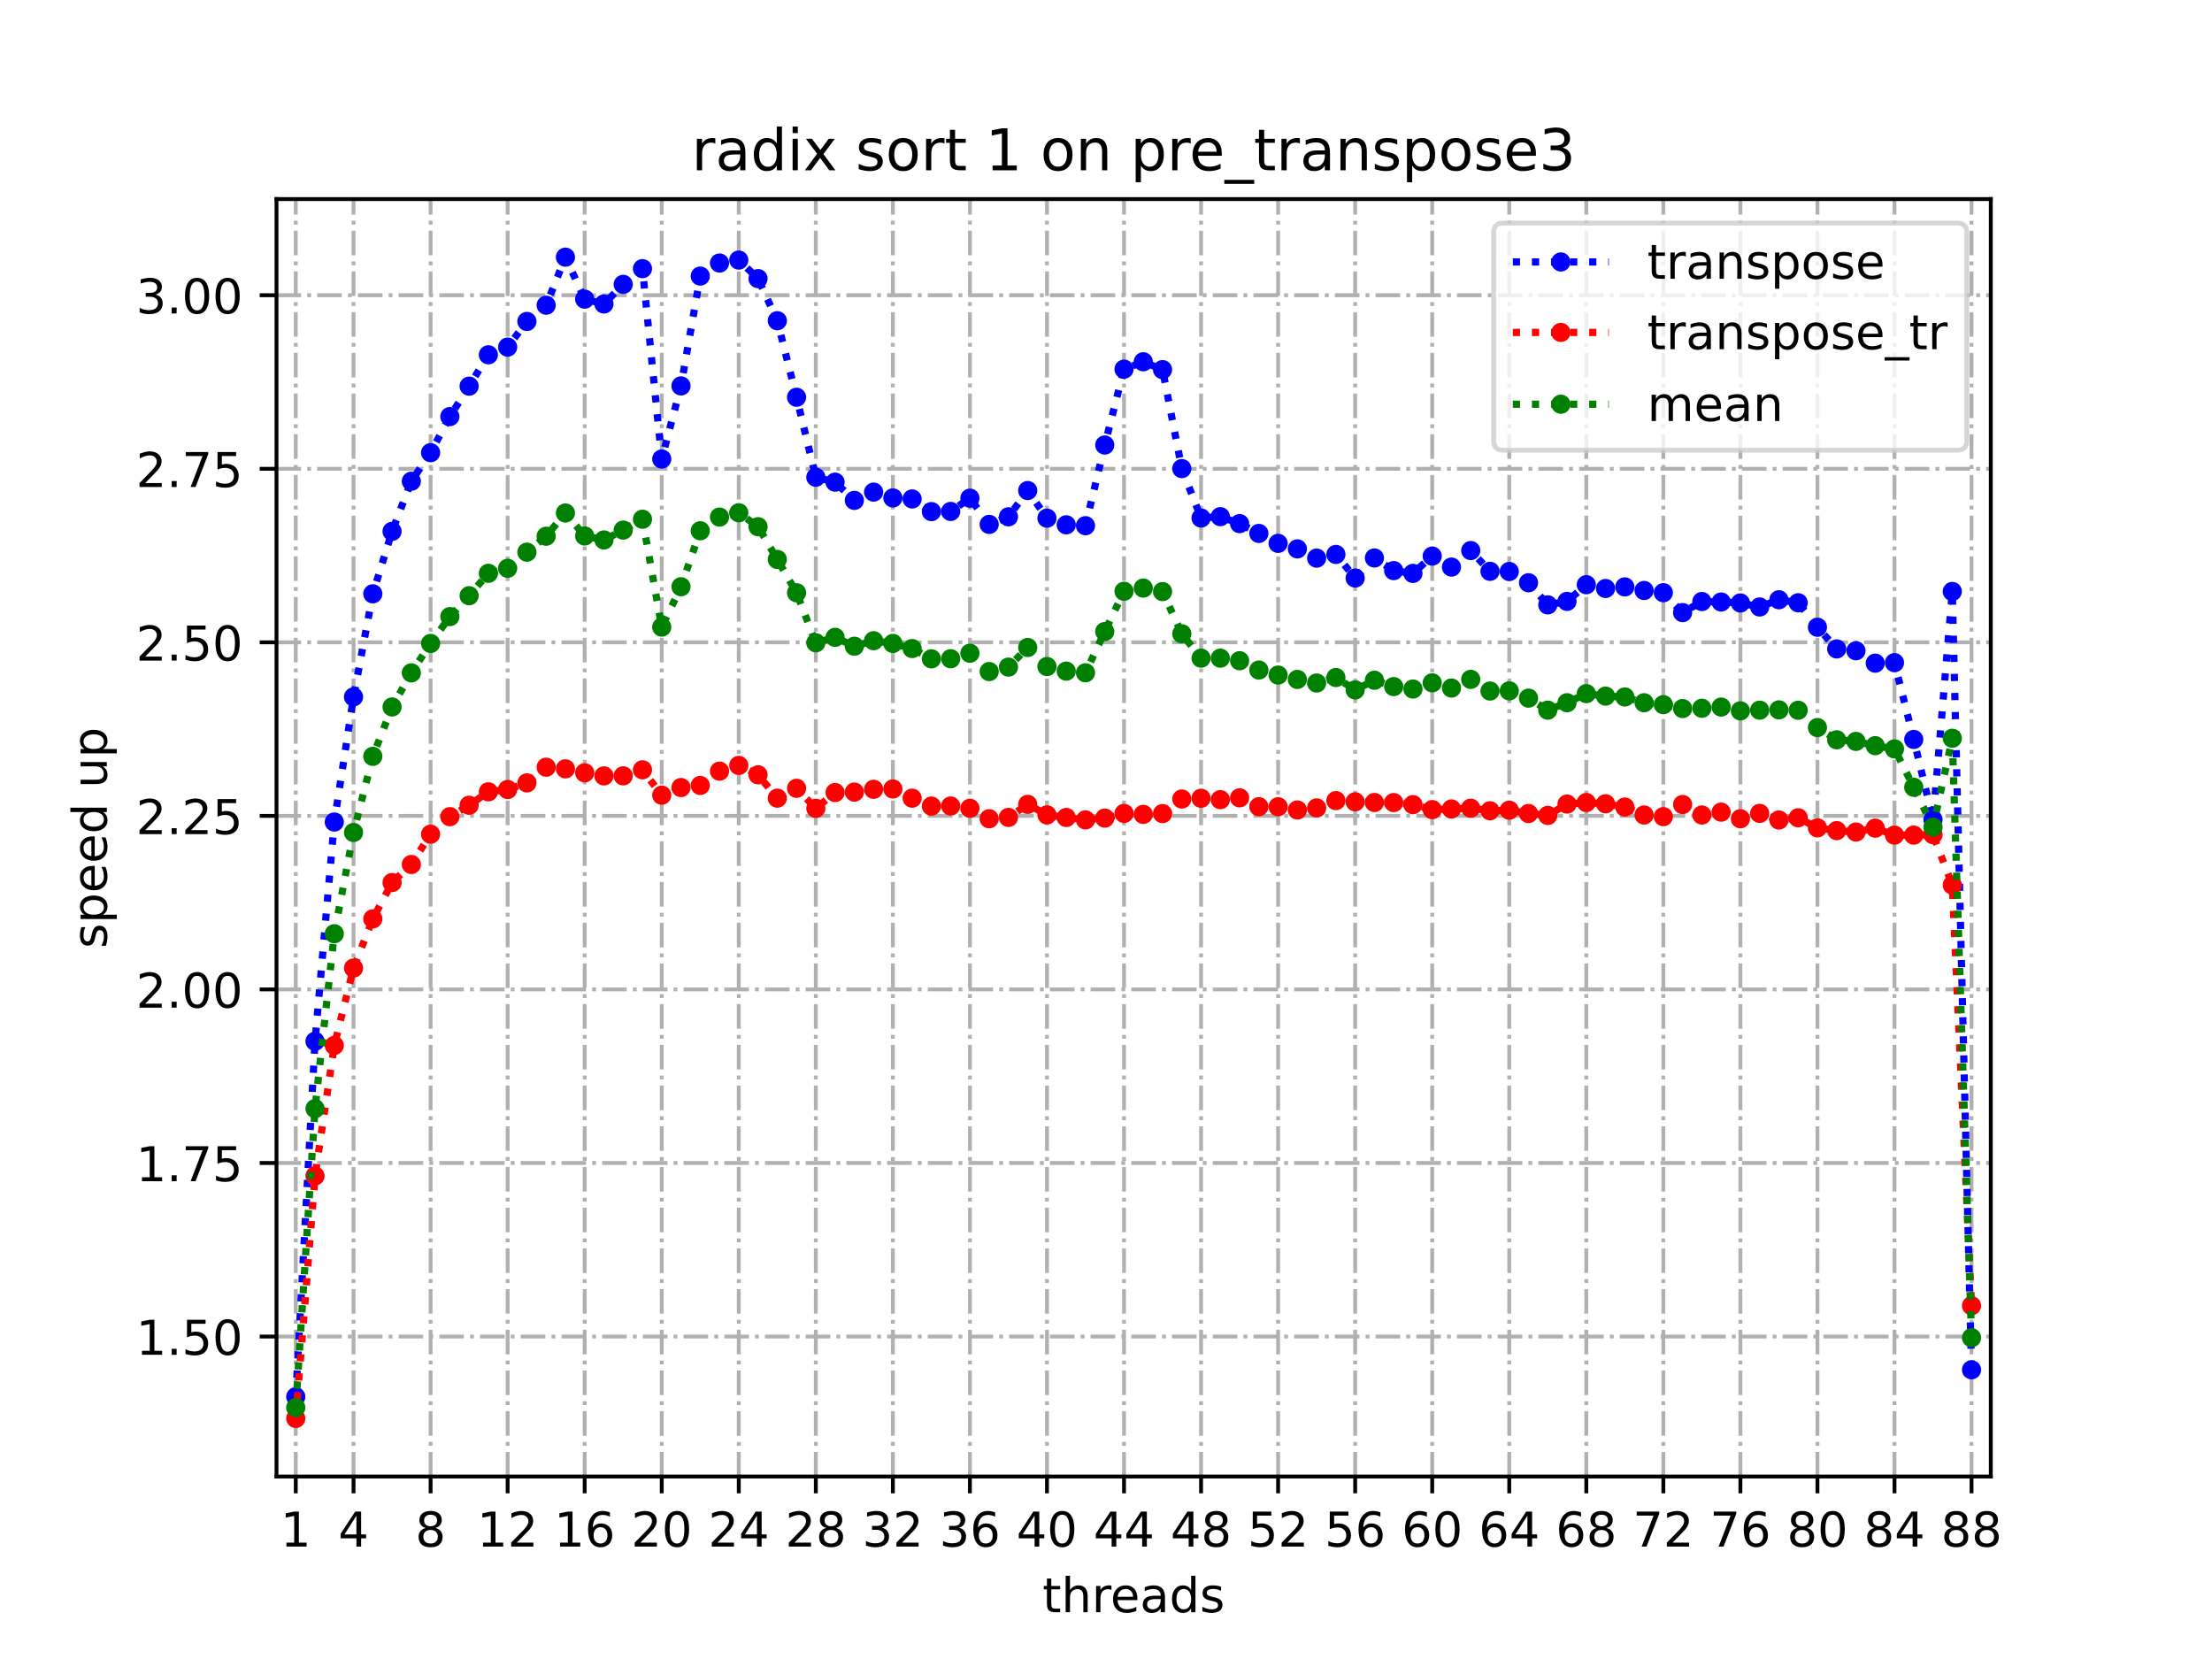 <?xml version="1.0" encoding="utf-8" standalone="no"?>
<!DOCTYPE svg PUBLIC "-//W3C//DTD SVG 1.1//EN"
  "http://www.w3.org/Graphics/SVG/1.1/DTD/svg11.dtd">
<!-- Created with matplotlib (https://matplotlib.org/) -->
<svg height="345.6pt" version="1.1" viewBox="0 0 460.8 345.6" width="460.8pt" xmlns="http://www.w3.org/2000/svg" xmlns:xlink="http://www.w3.org/1999/xlink">
 <defs>
  <style type="text/css">
*{stroke-linecap:butt;stroke-linejoin:round;}
  </style>
 </defs>
 <g id="figure_1">
  <g id="patch_1">
   <path d="M 0 345.6 
L 460.8 345.6 
L 460.8 0 
L 0 0 
z
" style="fill:#ffffff;"/>
  </g>
  <g id="axes_1">
   <g id="patch_2">
    <path d="M 57.6 307.584 
L 414.72 307.584 
L 414.72 41.472 
L 57.6 41.472 
z
" style="fill:#ffffff;"/>
   </g>
   <g id="matplotlib.axis_1">
    <g id="xtick_1">
     <g id="line2d_1">
      <path clip-path="url(#pac50c60426)" d="M 61.613 307.584 
L 61.613 41.472 
" style="fill:none;stroke:#b0b0b0;stroke-dasharray:5.12,1.28,0.8,1.28;stroke-dashoffset:0;stroke-width:0.8;"/>
     </g>
     <g id="line2d_2">
      <defs>
       <path d="M 0 0 
L 0 3.5 
" id="m34fb38e530" style="stroke:#000000;stroke-width:0.8;"/>
      </defs>
      <g>
       <use style="stroke:#000000;stroke-width:0.8;" x="61.613" xlink:href="#m34fb38e530" y="307.584"/>
      </g>
     </g>
     <g id="text_1">
      <!-- 1 -->
      <defs>
       <path d="M 12.406 8.297 
L 28.516 8.297 
L 28.516 63.922 
L 10.984 60.406 
L 10.984 69.391 
L 28.422 72.906 
L 38.281 72.906 
L 38.281 8.297 
L 54.391 8.297 
L 54.391 0 
L 12.406 0 
z
" id="DejaVuSans-49"/>
      </defs>
      <g transform="translate(58.431 322.182)scale(0.1 -0.1)">
       <use xlink:href="#DejaVuSans-49"/>
      </g>
     </g>
    </g>
    <g id="xtick_2">
     <g id="line2d_3">
      <path clip-path="url(#pac50c60426)" d="M 73.65 307.584 
L 73.65 41.472 
" style="fill:none;stroke:#b0b0b0;stroke-dasharray:5.12,1.28,0.8,1.28;stroke-dashoffset:0;stroke-width:0.8;"/>
     </g>
     <g id="line2d_4">
      <g>
       <use style="stroke:#000000;stroke-width:0.8;" x="73.65" xlink:href="#m34fb38e530" y="307.584"/>
      </g>
     </g>
     <g id="text_2">
      <!-- 4 -->
      <defs>
       <path d="M 37.797 64.312 
L 12.891 25.391 
L 37.797 25.391 
z
M 35.203 72.906 
L 47.609 72.906 
L 47.609 25.391 
L 58.016 25.391 
L 58.016 17.188 
L 47.609 17.188 
L 47.609 0 
L 37.797 0 
L 37.797 17.188 
L 4.891 17.188 
L 4.891 26.703 
z
" id="DejaVuSans-52"/>
      </defs>
      <g transform="translate(70.469 322.182)scale(0.1 -0.1)">
       <use xlink:href="#DejaVuSans-52"/>
      </g>
     </g>
    </g>
    <g id="xtick_3">
     <g id="line2d_5">
      <path clip-path="url(#pac50c60426)" d="M 89.701 307.584 
L 89.701 41.472 
" style="fill:none;stroke:#b0b0b0;stroke-dasharray:5.12,1.28,0.8,1.28;stroke-dashoffset:0;stroke-width:0.8;"/>
     </g>
     <g id="line2d_6">
      <g>
       <use style="stroke:#000000;stroke-width:0.8;" x="89.701" xlink:href="#m34fb38e530" y="307.584"/>
      </g>
     </g>
     <g id="text_3">
      <!-- 8 -->
      <defs>
       <path d="M 31.781 34.625 
Q 24.75 34.625 20.719 30.859 
Q 16.703 27.094 16.703 20.516 
Q 16.703 13.922 20.719 10.156 
Q 24.75 6.391 31.781 6.391 
Q 38.812 6.391 42.859 10.172 
Q 46.922 13.969 46.922 20.516 
Q 46.922 27.094 42.891 30.859 
Q 38.875 34.625 31.781 34.625 
z
M 21.922 38.812 
Q 15.578 40.375 12.031 44.719 
Q 8.5 49.078 8.5 55.328 
Q 8.5 64.062 14.719 69.141 
Q 20.953 74.219 31.781 74.219 
Q 42.672 74.219 48.875 69.141 
Q 55.078 64.062 55.078 55.328 
Q 55.078 49.078 51.531 44.719 
Q 48 40.375 41.703 38.812 
Q 48.828 37.156 52.797 32.312 
Q 56.781 27.484 56.781 20.516 
Q 56.781 9.906 50.312 4.234 
Q 43.844 -1.422 31.781 -1.422 
Q 19.734 -1.422 13.25 4.234 
Q 6.781 9.906 6.781 20.516 
Q 6.781 27.484 10.781 32.312 
Q 14.797 37.156 21.922 38.812 
z
M 18.312 54.391 
Q 18.312 48.734 21.844 45.562 
Q 25.391 42.391 31.781 42.391 
Q 38.141 42.391 41.719 45.562 
Q 45.312 48.734 45.312 54.391 
Q 45.312 60.062 41.719 63.234 
Q 38.141 66.406 31.781 66.406 
Q 25.391 66.406 21.844 63.234 
Q 18.312 60.062 18.312 54.391 
z
" id="DejaVuSans-56"/>
      </defs>
      <g transform="translate(86.519 322.182)scale(0.1 -0.1)">
       <use xlink:href="#DejaVuSans-56"/>
      </g>
     </g>
    </g>
    <g id="xtick_4">
     <g id="line2d_7">
      <path clip-path="url(#pac50c60426)" d="M 105.751 307.584 
L 105.751 41.472 
" style="fill:none;stroke:#b0b0b0;stroke-dasharray:5.12,1.28,0.8,1.28;stroke-dashoffset:0;stroke-width:0.8;"/>
     </g>
     <g id="line2d_8">
      <g>
       <use style="stroke:#000000;stroke-width:0.8;" x="105.751" xlink:href="#m34fb38e530" y="307.584"/>
      </g>
     </g>
     <g id="text_4">
      <!-- 12 -->
      <defs>
       <path d="M 19.188 8.297 
L 53.609 8.297 
L 53.609 0 
L 7.328 0 
L 7.328 8.297 
Q 12.938 14.109 22.625 23.891 
Q 32.328 33.688 34.812 36.531 
Q 39.547 41.844 41.422 45.531 
Q 43.312 49.219 43.312 52.781 
Q 43.312 58.594 39.234 62.25 
Q 35.156 65.922 28.609 65.922 
Q 23.969 65.922 18.812 64.312 
Q 13.672 62.703 7.812 59.422 
L 7.812 69.391 
Q 13.766 71.781 18.938 73 
Q 24.125 74.219 28.422 74.219 
Q 39.75 74.219 46.484 68.547 
Q 53.219 62.891 53.219 53.422 
Q 53.219 48.922 51.531 44.891 
Q 49.859 40.875 45.406 35.406 
Q 44.188 33.984 37.641 27.219 
Q 31.109 20.453 19.188 8.297 
z
" id="DejaVuSans-50"/>
      </defs>
      <g transform="translate(99.389 322.182)scale(0.1 -0.1)">
       <use xlink:href="#DejaVuSans-49"/>
       <use x="63.623" xlink:href="#DejaVuSans-50"/>
      </g>
     </g>
    </g>
    <g id="xtick_5">
     <g id="line2d_9">
      <path clip-path="url(#pac50c60426)" d="M 121.801 307.584 
L 121.801 41.472 
" style="fill:none;stroke:#b0b0b0;stroke-dasharray:5.12,1.28,0.8,1.28;stroke-dashoffset:0;stroke-width:0.8;"/>
     </g>
     <g id="line2d_10">
      <g>
       <use style="stroke:#000000;stroke-width:0.8;" x="121.801" xlink:href="#m34fb38e530" y="307.584"/>
      </g>
     </g>
     <g id="text_5">
      <!-- 16 -->
      <defs>
       <path d="M 33.016 40.375 
Q 26.375 40.375 22.484 35.828 
Q 18.609 31.297 18.609 23.391 
Q 18.609 15.531 22.484 10.953 
Q 26.375 6.391 33.016 6.391 
Q 39.656 6.391 43.531 10.953 
Q 47.406 15.531 47.406 23.391 
Q 47.406 31.297 43.531 35.828 
Q 39.656 40.375 33.016 40.375 
z
M 52.594 71.297 
L 52.594 62.312 
Q 48.875 64.062 45.094 64.984 
Q 41.312 65.922 37.594 65.922 
Q 27.828 65.922 22.672 59.328 
Q 17.531 52.734 16.797 39.406 
Q 19.672 43.656 24.016 45.922 
Q 28.375 48.188 33.594 48.188 
Q 44.578 48.188 50.953 41.516 
Q 57.328 34.859 57.328 23.391 
Q 57.328 12.156 50.688 5.359 
Q 44.047 -1.422 33.016 -1.422 
Q 20.359 -1.422 13.672 8.266 
Q 6.984 17.969 6.984 36.375 
Q 6.984 53.656 15.188 63.938 
Q 23.391 74.219 37.203 74.219 
Q 40.922 74.219 44.703 73.484 
Q 48.484 72.75 52.594 71.297 
z
" id="DejaVuSans-54"/>
      </defs>
      <g transform="translate(115.439 322.182)scale(0.1 -0.1)">
       <use xlink:href="#DejaVuSans-49"/>
       <use x="63.623" xlink:href="#DejaVuSans-54"/>
      </g>
     </g>
    </g>
    <g id="xtick_6">
     <g id="line2d_11">
      <path clip-path="url(#pac50c60426)" d="M 137.852 307.584 
L 137.852 41.472 
" style="fill:none;stroke:#b0b0b0;stroke-dasharray:5.12,1.28,0.8,1.28;stroke-dashoffset:0;stroke-width:0.8;"/>
     </g>
     <g id="line2d_12">
      <g>
       <use style="stroke:#000000;stroke-width:0.8;" x="137.852" xlink:href="#m34fb38e530" y="307.584"/>
      </g>
     </g>
     <g id="text_6">
      <!-- 20 -->
      <defs>
       <path d="M 31.781 66.406 
Q 24.172 66.406 20.328 58.906 
Q 16.5 51.422 16.5 36.375 
Q 16.5 21.391 20.328 13.891 
Q 24.172 6.391 31.781 6.391 
Q 39.453 6.391 43.281 13.891 
Q 47.125 21.391 47.125 36.375 
Q 47.125 51.422 43.281 58.906 
Q 39.453 66.406 31.781 66.406 
z
M 31.781 74.219 
Q 44.047 74.219 50.516 64.516 
Q 56.984 54.828 56.984 36.375 
Q 56.984 17.969 50.516 8.266 
Q 44.047 -1.422 31.781 -1.422 
Q 19.531 -1.422 13.062 8.266 
Q 6.594 17.969 6.594 36.375 
Q 6.594 54.828 13.062 64.516 
Q 19.531 74.219 31.781 74.219 
z
" id="DejaVuSans-48"/>
      </defs>
      <g transform="translate(131.489 322.182)scale(0.1 -0.1)">
       <use xlink:href="#DejaVuSans-50"/>
       <use x="63.623" xlink:href="#DejaVuSans-48"/>
      </g>
     </g>
    </g>
    <g id="xtick_7">
     <g id="line2d_13">
      <path clip-path="url(#pac50c60426)" d="M 153.902 307.584 
L 153.902 41.472 
" style="fill:none;stroke:#b0b0b0;stroke-dasharray:5.12,1.28,0.8,1.28;stroke-dashoffset:0;stroke-width:0.8;"/>
     </g>
     <g id="line2d_14">
      <g>
       <use style="stroke:#000000;stroke-width:0.8;" x="153.902" xlink:href="#m34fb38e530" y="307.584"/>
      </g>
     </g>
     <g id="text_7">
      <!-- 24 -->
      <g transform="translate(147.54 322.182)scale(0.1 -0.1)">
       <use xlink:href="#DejaVuSans-50"/>
       <use x="63.623" xlink:href="#DejaVuSans-52"/>
      </g>
     </g>
    </g>
    <g id="xtick_8">
     <g id="line2d_15">
      <path clip-path="url(#pac50c60426)" d="M 169.952 307.584 
L 169.952 41.472 
" style="fill:none;stroke:#b0b0b0;stroke-dasharray:5.12,1.28,0.8,1.28;stroke-dashoffset:0;stroke-width:0.8;"/>
     </g>
     <g id="line2d_16">
      <g>
       <use style="stroke:#000000;stroke-width:0.8;" x="169.952" xlink:href="#m34fb38e530" y="307.584"/>
      </g>
     </g>
     <g id="text_8">
      <!-- 28 -->
      <g transform="translate(163.59 322.182)scale(0.1 -0.1)">
       <use xlink:href="#DejaVuSans-50"/>
       <use x="63.623" xlink:href="#DejaVuSans-56"/>
      </g>
     </g>
    </g>
    <g id="xtick_9">
     <g id="line2d_17">
      <path clip-path="url(#pac50c60426)" d="M 186.003 307.584 
L 186.003 41.472 
" style="fill:none;stroke:#b0b0b0;stroke-dasharray:5.12,1.28,0.8,1.28;stroke-dashoffset:0;stroke-width:0.8;"/>
     </g>
     <g id="line2d_18">
      <g>
       <use style="stroke:#000000;stroke-width:0.8;" x="186.003" xlink:href="#m34fb38e530" y="307.584"/>
      </g>
     </g>
     <g id="text_9">
      <!-- 32 -->
      <defs>
       <path d="M 40.578 39.312 
Q 47.656 37.797 51.625 33 
Q 55.609 28.219 55.609 21.188 
Q 55.609 10.406 48.188 4.484 
Q 40.766 -1.422 27.094 -1.422 
Q 22.516 -1.422 17.656 -0.516 
Q 12.797 0.391 7.625 2.203 
L 7.625 11.719 
Q 11.719 9.328 16.594 8.109 
Q 21.484 6.891 26.812 6.891 
Q 36.078 6.891 40.938 10.547 
Q 45.797 14.203 45.797 21.188 
Q 45.797 27.641 41.281 31.266 
Q 36.766 34.906 28.719 34.906 
L 20.219 34.906 
L 20.219 43.016 
L 29.109 43.016 
Q 36.375 43.016 40.234 45.922 
Q 44.094 48.828 44.094 54.297 
Q 44.094 59.906 40.109 62.906 
Q 36.141 65.922 28.719 65.922 
Q 24.656 65.922 20.016 65.031 
Q 15.375 64.156 9.812 62.312 
L 9.812 71.094 
Q 15.438 72.656 20.344 73.438 
Q 25.25 74.219 29.594 74.219 
Q 40.828 74.219 47.359 69.109 
Q 53.906 64.016 53.906 55.328 
Q 53.906 49.266 50.438 45.094 
Q 46.969 40.922 40.578 39.312 
z
" id="DejaVuSans-51"/>
      </defs>
      <g transform="translate(179.64 322.182)scale(0.1 -0.1)">
       <use xlink:href="#DejaVuSans-51"/>
       <use x="63.623" xlink:href="#DejaVuSans-50"/>
      </g>
     </g>
    </g>
    <g id="xtick_10">
     <g id="line2d_19">
      <path clip-path="url(#pac50c60426)" d="M 202.053 307.584 
L 202.053 41.472 
" style="fill:none;stroke:#b0b0b0;stroke-dasharray:5.12,1.28,0.8,1.28;stroke-dashoffset:0;stroke-width:0.8;"/>
     </g>
     <g id="line2d_20">
      <g>
       <use style="stroke:#000000;stroke-width:0.8;" x="202.053" xlink:href="#m34fb38e530" y="307.584"/>
      </g>
     </g>
     <g id="text_10">
      <!-- 36 -->
      <g transform="translate(195.691 322.182)scale(0.1 -0.1)">
       <use xlink:href="#DejaVuSans-51"/>
       <use x="63.623" xlink:href="#DejaVuSans-54"/>
      </g>
     </g>
    </g>
    <g id="xtick_11">
     <g id="line2d_21">
      <path clip-path="url(#pac50c60426)" d="M 218.103 307.584 
L 218.103 41.472 
" style="fill:none;stroke:#b0b0b0;stroke-dasharray:5.12,1.28,0.8,1.28;stroke-dashoffset:0;stroke-width:0.8;"/>
     </g>
     <g id="line2d_22">
      <g>
       <use style="stroke:#000000;stroke-width:0.8;" x="218.103" xlink:href="#m34fb38e530" y="307.584"/>
      </g>
     </g>
     <g id="text_11">
      <!-- 40 -->
      <g transform="translate(211.741 322.182)scale(0.1 -0.1)">
       <use xlink:href="#DejaVuSans-52"/>
       <use x="63.623" xlink:href="#DejaVuSans-48"/>
      </g>
     </g>
    </g>
    <g id="xtick_12">
     <g id="line2d_23">
      <path clip-path="url(#pac50c60426)" d="M 234.154 307.584 
L 234.154 41.472 
" style="fill:none;stroke:#b0b0b0;stroke-dasharray:5.12,1.28,0.8,1.28;stroke-dashoffset:0;stroke-width:0.8;"/>
     </g>
     <g id="line2d_24">
      <g>
       <use style="stroke:#000000;stroke-width:0.8;" x="234.154" xlink:href="#m34fb38e530" y="307.584"/>
      </g>
     </g>
     <g id="text_12">
      <!-- 44 -->
      <g transform="translate(227.791 322.182)scale(0.1 -0.1)">
       <use xlink:href="#DejaVuSans-52"/>
       <use x="63.623" xlink:href="#DejaVuSans-52"/>
      </g>
     </g>
    </g>
    <g id="xtick_13">
     <g id="line2d_25">
      <path clip-path="url(#pac50c60426)" d="M 250.204 307.584 
L 250.204 41.472 
" style="fill:none;stroke:#b0b0b0;stroke-dasharray:5.12,1.28,0.8,1.28;stroke-dashoffset:0;stroke-width:0.8;"/>
     </g>
     <g id="line2d_26">
      <g>
       <use style="stroke:#000000;stroke-width:0.8;" x="250.204" xlink:href="#m34fb38e530" y="307.584"/>
      </g>
     </g>
     <g id="text_13">
      <!-- 48 -->
      <g transform="translate(243.842 322.182)scale(0.1 -0.1)">
       <use xlink:href="#DejaVuSans-52"/>
       <use x="63.623" xlink:href="#DejaVuSans-56"/>
      </g>
     </g>
    </g>
    <g id="xtick_14">
     <g id="line2d_27">
      <path clip-path="url(#pac50c60426)" d="M 266.254 307.584 
L 266.254 41.472 
" style="fill:none;stroke:#b0b0b0;stroke-dasharray:5.12,1.28,0.8,1.28;stroke-dashoffset:0;stroke-width:0.8;"/>
     </g>
     <g id="line2d_28">
      <g>
       <use style="stroke:#000000;stroke-width:0.8;" x="266.254" xlink:href="#m34fb38e530" y="307.584"/>
      </g>
     </g>
     <g id="text_14">
      <!-- 52 -->
      <defs>
       <path d="M 10.797 72.906 
L 49.516 72.906 
L 49.516 64.594 
L 19.828 64.594 
L 19.828 46.734 
Q 21.969 47.469 24.109 47.828 
Q 26.266 48.188 28.422 48.188 
Q 40.625 48.188 47.75 41.5 
Q 54.891 34.812 54.891 23.391 
Q 54.891 11.625 47.562 5.094 
Q 40.234 -1.422 26.906 -1.422 
Q 22.312 -1.422 17.547 -0.641 
Q 12.797 0.141 7.719 1.703 
L 7.719 11.625 
Q 12.109 9.234 16.797 8.062 
Q 21.484 6.891 26.703 6.891 
Q 35.156 6.891 40.078 11.328 
Q 45.016 15.766 45.016 23.391 
Q 45.016 31 40.078 35.438 
Q 35.156 39.891 26.703 39.891 
Q 22.75 39.891 18.812 39.016 
Q 14.891 38.141 10.797 36.281 
z
" id="DejaVuSans-53"/>
      </defs>
      <g transform="translate(259.892 322.182)scale(0.1 -0.1)">
       <use xlink:href="#DejaVuSans-53"/>
       <use x="63.623" xlink:href="#DejaVuSans-50"/>
      </g>
     </g>
    </g>
    <g id="xtick_15">
     <g id="line2d_29">
      <path clip-path="url(#pac50c60426)" d="M 282.305 307.584 
L 282.305 41.472 
" style="fill:none;stroke:#b0b0b0;stroke-dasharray:5.12,1.28,0.8,1.28;stroke-dashoffset:0;stroke-width:0.8;"/>
     </g>
     <g id="line2d_30">
      <g>
       <use style="stroke:#000000;stroke-width:0.8;" x="282.305" xlink:href="#m34fb38e530" y="307.584"/>
      </g>
     </g>
     <g id="text_15">
      <!-- 56 -->
      <g transform="translate(275.942 322.182)scale(0.1 -0.1)">
       <use xlink:href="#DejaVuSans-53"/>
       <use x="63.623" xlink:href="#DejaVuSans-54"/>
      </g>
     </g>
    </g>
    <g id="xtick_16">
     <g id="line2d_31">
      <path clip-path="url(#pac50c60426)" d="M 298.355 307.584 
L 298.355 41.472 
" style="fill:none;stroke:#b0b0b0;stroke-dasharray:5.12,1.28,0.8,1.28;stroke-dashoffset:0;stroke-width:0.8;"/>
     </g>
     <g id="line2d_32">
      <g>
       <use style="stroke:#000000;stroke-width:0.8;" x="298.355" xlink:href="#m34fb38e530" y="307.584"/>
      </g>
     </g>
     <g id="text_16">
      <!-- 60 -->
      <g transform="translate(291.993 322.182)scale(0.1 -0.1)">
       <use xlink:href="#DejaVuSans-54"/>
       <use x="63.623" xlink:href="#DejaVuSans-48"/>
      </g>
     </g>
    </g>
    <g id="xtick_17">
     <g id="line2d_33">
      <path clip-path="url(#pac50c60426)" d="M 314.405 307.584 
L 314.405 41.472 
" style="fill:none;stroke:#b0b0b0;stroke-dasharray:5.12,1.28,0.8,1.28;stroke-dashoffset:0;stroke-width:0.8;"/>
     </g>
     <g id="line2d_34">
      <g>
       <use style="stroke:#000000;stroke-width:0.8;" x="314.405" xlink:href="#m34fb38e530" y="307.584"/>
      </g>
     </g>
     <g id="text_17">
      <!-- 64 -->
      <g transform="translate(308.043 322.182)scale(0.1 -0.1)">
       <use xlink:href="#DejaVuSans-54"/>
       <use x="63.623" xlink:href="#DejaVuSans-52"/>
      </g>
     </g>
    </g>
    <g id="xtick_18">
     <g id="line2d_35">
      <path clip-path="url(#pac50c60426)" d="M 330.456 307.584 
L 330.456 41.472 
" style="fill:none;stroke:#b0b0b0;stroke-dasharray:5.12,1.28,0.8,1.28;stroke-dashoffset:0;stroke-width:0.8;"/>
     </g>
     <g id="line2d_36">
      <g>
       <use style="stroke:#000000;stroke-width:0.8;" x="330.456" xlink:href="#m34fb38e530" y="307.584"/>
      </g>
     </g>
     <g id="text_18">
      <!-- 68 -->
      <g transform="translate(324.093 322.182)scale(0.1 -0.1)">
       <use xlink:href="#DejaVuSans-54"/>
       <use x="63.623" xlink:href="#DejaVuSans-56"/>
      </g>
     </g>
    </g>
    <g id="xtick_19">
     <g id="line2d_37">
      <path clip-path="url(#pac50c60426)" d="M 346.506 307.584 
L 346.506 41.472 
" style="fill:none;stroke:#b0b0b0;stroke-dasharray:5.12,1.28,0.8,1.28;stroke-dashoffset:0;stroke-width:0.8;"/>
     </g>
     <g id="line2d_38">
      <g>
       <use style="stroke:#000000;stroke-width:0.8;" x="346.506" xlink:href="#m34fb38e530" y="307.584"/>
      </g>
     </g>
     <g id="text_19">
      <!-- 72 -->
      <defs>
       <path d="M 8.203 72.906 
L 55.078 72.906 
L 55.078 68.703 
L 28.609 0 
L 18.312 0 
L 43.219 64.594 
L 8.203 64.594 
z
" id="DejaVuSans-55"/>
      </defs>
      <g transform="translate(340.144 322.182)scale(0.1 -0.1)">
       <use xlink:href="#DejaVuSans-55"/>
       <use x="63.623" xlink:href="#DejaVuSans-50"/>
      </g>
     </g>
    </g>
    <g id="xtick_20">
     <g id="line2d_39">
      <path clip-path="url(#pac50c60426)" d="M 362.556 307.584 
L 362.556 41.472 
" style="fill:none;stroke:#b0b0b0;stroke-dasharray:5.12,1.28,0.8,1.28;stroke-dashoffset:0;stroke-width:0.8;"/>
     </g>
     <g id="line2d_40">
      <g>
       <use style="stroke:#000000;stroke-width:0.8;" x="362.556" xlink:href="#m34fb38e530" y="307.584"/>
      </g>
     </g>
     <g id="text_20">
      <!-- 76 -->
      <g transform="translate(356.194 322.182)scale(0.1 -0.1)">
       <use xlink:href="#DejaVuSans-55"/>
       <use x="63.623" xlink:href="#DejaVuSans-54"/>
      </g>
     </g>
    </g>
    <g id="xtick_21">
     <g id="line2d_41">
      <path clip-path="url(#pac50c60426)" d="M 378.607 307.584 
L 378.607 41.472 
" style="fill:none;stroke:#b0b0b0;stroke-dasharray:5.12,1.28,0.8,1.28;stroke-dashoffset:0;stroke-width:0.8;"/>
     </g>
     <g id="line2d_42">
      <g>
       <use style="stroke:#000000;stroke-width:0.8;" x="378.607" xlink:href="#m34fb38e530" y="307.584"/>
      </g>
     </g>
     <g id="text_21">
      <!-- 80 -->
      <g transform="translate(372.244 322.182)scale(0.1 -0.1)">
       <use xlink:href="#DejaVuSans-56"/>
       <use x="63.623" xlink:href="#DejaVuSans-48"/>
      </g>
     </g>
    </g>
    <g id="xtick_22">
     <g id="line2d_43">
      <path clip-path="url(#pac50c60426)" d="M 394.657 307.584 
L 394.657 41.472 
" style="fill:none;stroke:#b0b0b0;stroke-dasharray:5.12,1.28,0.8,1.28;stroke-dashoffset:0;stroke-width:0.8;"/>
     </g>
     <g id="line2d_44">
      <g>
       <use style="stroke:#000000;stroke-width:0.8;" x="394.657" xlink:href="#m34fb38e530" y="307.584"/>
      </g>
     </g>
     <g id="text_22">
      <!-- 84 -->
      <g transform="translate(388.295 322.182)scale(0.1 -0.1)">
       <use xlink:href="#DejaVuSans-56"/>
       <use x="63.623" xlink:href="#DejaVuSans-52"/>
      </g>
     </g>
    </g>
    <g id="xtick_23">
     <g id="line2d_45">
      <path clip-path="url(#pac50c60426)" d="M 410.707 307.584 
L 410.707 41.472 
" style="fill:none;stroke:#b0b0b0;stroke-dasharray:5.12,1.28,0.8,1.28;stroke-dashoffset:0;stroke-width:0.8;"/>
     </g>
     <g id="line2d_46">
      <g>
       <use style="stroke:#000000;stroke-width:0.8;" x="410.707" xlink:href="#m34fb38e530" y="307.584"/>
      </g>
     </g>
     <g id="text_23">
      <!-- 88 -->
      <g transform="translate(404.345 322.182)scale(0.1 -0.1)">
       <use xlink:href="#DejaVuSans-56"/>
       <use x="63.623" xlink:href="#DejaVuSans-56"/>
      </g>
     </g>
    </g>
    <g id="text_24">
     <!-- threads -->
     <defs>
      <path d="M 18.312 70.219 
L 18.312 54.688 
L 36.812 54.688 
L 36.812 47.703 
L 18.312 47.703 
L 18.312 18.016 
Q 18.312 11.328 20.141 9.422 
Q 21.969 7.516 27.594 7.516 
L 36.812 7.516 
L 36.812 0 
L 27.594 0 
Q 17.188 0 13.234 3.875 
Q 9.281 7.766 9.281 18.016 
L 9.281 47.703 
L 2.688 47.703 
L 2.688 54.688 
L 9.281 54.688 
L 9.281 70.219 
z
" id="DejaVuSans-116"/>
      <path d="M 54.891 33.016 
L 54.891 0 
L 45.906 0 
L 45.906 32.719 
Q 45.906 40.484 42.875 44.328 
Q 39.844 48.188 33.797 48.188 
Q 26.516 48.188 22.312 43.547 
Q 18.109 38.922 18.109 30.906 
L 18.109 0 
L 9.078 0 
L 9.078 75.984 
L 18.109 75.984 
L 18.109 46.188 
Q 21.344 51.125 25.703 53.562 
Q 30.078 56 35.797 56 
Q 45.219 56 50.047 50.172 
Q 54.891 44.344 54.891 33.016 
z
" id="DejaVuSans-104"/>
      <path d="M 41.109 46.297 
Q 39.594 47.172 37.812 47.578 
Q 36.031 48 33.891 48 
Q 26.266 48 22.188 43.047 
Q 18.109 38.094 18.109 28.812 
L 18.109 0 
L 9.078 0 
L 9.078 54.688 
L 18.109 54.688 
L 18.109 46.188 
Q 20.953 51.172 25.484 53.578 
Q 30.031 56 36.531 56 
Q 37.453 56 38.578 55.875 
Q 39.703 55.766 41.062 55.516 
z
" id="DejaVuSans-114"/>
      <path d="M 56.203 29.594 
L 56.203 25.203 
L 14.891 25.203 
Q 15.484 15.922 20.484 11.062 
Q 25.484 6.203 34.422 6.203 
Q 39.594 6.203 44.453 7.469 
Q 49.312 8.734 54.109 11.281 
L 54.109 2.781 
Q 49.266 0.734 44.188 -0.344 
Q 39.109 -1.422 33.891 -1.422 
Q 20.797 -1.422 13.156 6.188 
Q 5.516 13.812 5.516 26.812 
Q 5.516 40.234 12.766 48.109 
Q 20.016 56 32.328 56 
Q 43.359 56 49.781 48.891 
Q 56.203 41.797 56.203 29.594 
z
M 47.219 32.234 
Q 47.125 39.594 43.094 43.984 
Q 39.062 48.391 32.422 48.391 
Q 24.906 48.391 20.391 44.141 
Q 15.875 39.891 15.188 32.172 
z
" id="DejaVuSans-101"/>
      <path d="M 34.281 27.484 
Q 23.391 27.484 19.188 25 
Q 14.984 22.516 14.984 16.5 
Q 14.984 11.719 18.141 8.906 
Q 21.297 6.109 26.703 6.109 
Q 34.188 6.109 38.703 11.406 
Q 43.219 16.703 43.219 25.484 
L 43.219 27.484 
z
M 52.203 31.203 
L 52.203 0 
L 43.219 0 
L 43.219 8.297 
Q 40.141 3.328 35.547 0.953 
Q 30.953 -1.422 24.312 -1.422 
Q 15.922 -1.422 10.953 3.297 
Q 6 8.016 6 15.922 
Q 6 25.141 12.172 29.828 
Q 18.359 34.516 30.609 34.516 
L 43.219 34.516 
L 43.219 35.406 
Q 43.219 41.609 39.141 45 
Q 35.062 48.391 27.688 48.391 
Q 23 48.391 18.547 47.266 
Q 14.109 46.141 10.016 43.891 
L 10.016 52.203 
Q 14.938 54.109 19.578 55.047 
Q 24.219 56 28.609 56 
Q 40.484 56 46.344 49.844 
Q 52.203 43.703 52.203 31.203 
z
" id="DejaVuSans-97"/>
      <path d="M 45.406 46.391 
L 45.406 75.984 
L 54.391 75.984 
L 54.391 0 
L 45.406 0 
L 45.406 8.203 
Q 42.578 3.328 38.25 0.953 
Q 33.938 -1.422 27.875 -1.422 
Q 17.969 -1.422 11.734 6.484 
Q 5.516 14.406 5.516 27.297 
Q 5.516 40.188 11.734 48.094 
Q 17.969 56 27.875 56 
Q 33.938 56 38.25 53.625 
Q 42.578 51.266 45.406 46.391 
z
M 14.797 27.297 
Q 14.797 17.391 18.875 11.75 
Q 22.953 6.109 30.078 6.109 
Q 37.203 6.109 41.297 11.75 
Q 45.406 17.391 45.406 27.297 
Q 45.406 37.203 41.297 42.844 
Q 37.203 48.484 30.078 48.484 
Q 22.953 48.484 18.875 42.844 
Q 14.797 37.203 14.797 27.297 
z
" id="DejaVuSans-100"/>
      <path d="M 44.281 53.078 
L 44.281 44.578 
Q 40.484 46.531 36.375 47.5 
Q 32.281 48.484 27.875 48.484 
Q 21.188 48.484 17.844 46.438 
Q 14.5 44.391 14.5 40.281 
Q 14.5 37.156 16.891 35.375 
Q 19.281 33.594 26.516 31.984 
L 29.594 31.297 
Q 39.156 29.25 43.188 25.516 
Q 47.219 21.781 47.219 15.094 
Q 47.219 7.469 41.188 3.016 
Q 35.156 -1.422 24.609 -1.422 
Q 20.219 -1.422 15.453 -0.562 
Q 10.688 0.297 5.422 2 
L 5.422 11.281 
Q 10.406 8.688 15.234 7.391 
Q 20.062 6.109 24.812 6.109 
Q 31.156 6.109 34.562 8.281 
Q 37.984 10.453 37.984 14.406 
Q 37.984 18.062 35.516 20.016 
Q 33.062 21.969 24.703 23.781 
L 21.578 24.516 
Q 13.234 26.266 9.516 29.906 
Q 5.812 33.547 5.812 39.891 
Q 5.812 47.609 11.281 51.797 
Q 16.75 56 26.812 56 
Q 31.781 56 36.172 55.266 
Q 40.578 54.547 44.281 53.078 
z
" id="DejaVuSans-115"/>
     </defs>
     <g transform="translate(217.169 335.861)scale(0.1 -0.1)">
      <use xlink:href="#DejaVuSans-116"/>
      <use x="39.209" xlink:href="#DejaVuSans-104"/>
      <use x="102.588" xlink:href="#DejaVuSans-114"/>
      <use x="141.451" xlink:href="#DejaVuSans-101"/>
      <use x="202.975" xlink:href="#DejaVuSans-97"/>
      <use x="264.254" xlink:href="#DejaVuSans-100"/>
      <use x="327.73" xlink:href="#DejaVuSans-115"/>
     </g>
    </g>
   </g>
   <g id="matplotlib.axis_2">
    <g id="ytick_1">
     <g id="line2d_47">
      <path clip-path="url(#pac50c60426)" d="M 57.6 278.424 
L 414.72 278.424 
" style="fill:none;stroke:#b0b0b0;stroke-dasharray:5.12,1.28,0.8,1.28;stroke-dashoffset:0;stroke-width:0.8;"/>
     </g>
     <g id="line2d_48">
      <defs>
       <path d="M 0 0 
L -3.5 0 
" id="mee43490186" style="stroke:#000000;stroke-width:0.8;"/>
      </defs>
      <g>
       <use style="stroke:#000000;stroke-width:0.8;" x="57.6" xlink:href="#mee43490186" y="278.424"/>
      </g>
     </g>
     <g id="text_25">
      <!-- 1.50 -->
      <defs>
       <path d="M 10.688 12.406 
L 21 12.406 
L 21 0 
L 10.688 0 
z
" id="DejaVuSans-46"/>
      </defs>
      <g transform="translate(28.334 282.223)scale(0.1 -0.1)">
       <use xlink:href="#DejaVuSans-49"/>
       <use x="63.623" xlink:href="#DejaVuSans-46"/>
       <use x="95.41" xlink:href="#DejaVuSans-53"/>
       <use x="159.033" xlink:href="#DejaVuSans-48"/>
      </g>
     </g>
    </g>
    <g id="ytick_2">
     <g id="line2d_49">
      <path clip-path="url(#pac50c60426)" d="M 57.6 242.27 
L 414.72 242.27 
" style="fill:none;stroke:#b0b0b0;stroke-dasharray:5.12,1.28,0.8,1.28;stroke-dashoffset:0;stroke-width:0.8;"/>
     </g>
     <g id="line2d_50">
      <g>
       <use style="stroke:#000000;stroke-width:0.8;" x="57.6" xlink:href="#mee43490186" y="242.27"/>
      </g>
     </g>
     <g id="text_26">
      <!-- 1.75 -->
      <g transform="translate(28.334 246.069)scale(0.1 -0.1)">
       <use xlink:href="#DejaVuSans-49"/>
       <use x="63.623" xlink:href="#DejaVuSans-46"/>
       <use x="95.41" xlink:href="#DejaVuSans-55"/>
       <use x="159.033" xlink:href="#DejaVuSans-53"/>
      </g>
     </g>
    </g>
    <g id="ytick_3">
     <g id="line2d_51">
      <path clip-path="url(#pac50c60426)" d="M 57.6 206.116 
L 414.72 206.116 
" style="fill:none;stroke:#b0b0b0;stroke-dasharray:5.12,1.28,0.8,1.28;stroke-dashoffset:0;stroke-width:0.8;"/>
     </g>
     <g id="line2d_52">
      <g>
       <use style="stroke:#000000;stroke-width:0.8;" x="57.6" xlink:href="#mee43490186" y="206.116"/>
      </g>
     </g>
     <g id="text_27">
      <!-- 2.00 -->
      <g transform="translate(28.334 209.915)scale(0.1 -0.1)">
       <use xlink:href="#DejaVuSans-50"/>
       <use x="63.623" xlink:href="#DejaVuSans-46"/>
       <use x="95.41" xlink:href="#DejaVuSans-48"/>
       <use x="159.033" xlink:href="#DejaVuSans-48"/>
      </g>
     </g>
    </g>
    <g id="ytick_4">
     <g id="line2d_53">
      <path clip-path="url(#pac50c60426)" d="M 57.6 169.962 
L 414.72 169.962 
" style="fill:none;stroke:#b0b0b0;stroke-dasharray:5.12,1.28,0.8,1.28;stroke-dashoffset:0;stroke-width:0.8;"/>
     </g>
     <g id="line2d_54">
      <g>
       <use style="stroke:#000000;stroke-width:0.8;" x="57.6" xlink:href="#mee43490186" y="169.962"/>
      </g>
     </g>
     <g id="text_28">
      <!-- 2.25 -->
      <g transform="translate(28.334 173.762)scale(0.1 -0.1)">
       <use xlink:href="#DejaVuSans-50"/>
       <use x="63.623" xlink:href="#DejaVuSans-46"/>
       <use x="95.41" xlink:href="#DejaVuSans-50"/>
       <use x="159.033" xlink:href="#DejaVuSans-53"/>
      </g>
     </g>
    </g>
    <g id="ytick_5">
     <g id="line2d_55">
      <path clip-path="url(#pac50c60426)" d="M 57.6 133.808 
L 414.72 133.808 
" style="fill:none;stroke:#b0b0b0;stroke-dasharray:5.12,1.28,0.8,1.28;stroke-dashoffset:0;stroke-width:0.8;"/>
     </g>
     <g id="line2d_56">
      <g>
       <use style="stroke:#000000;stroke-width:0.8;" x="57.6" xlink:href="#mee43490186" y="133.808"/>
      </g>
     </g>
     <g id="text_29">
      <!-- 2.50 -->
      <g transform="translate(28.334 137.608)scale(0.1 -0.1)">
       <use xlink:href="#DejaVuSans-50"/>
       <use x="63.623" xlink:href="#DejaVuSans-46"/>
       <use x="95.41" xlink:href="#DejaVuSans-53"/>
       <use x="159.033" xlink:href="#DejaVuSans-48"/>
      </g>
     </g>
    </g>
    <g id="ytick_6">
     <g id="line2d_57">
      <path clip-path="url(#pac50c60426)" d="M 57.6 97.655 
L 414.72 97.655 
" style="fill:none;stroke:#b0b0b0;stroke-dasharray:5.12,1.28,0.8,1.28;stroke-dashoffset:0;stroke-width:0.8;"/>
     </g>
     <g id="line2d_58">
      <g>
       <use style="stroke:#000000;stroke-width:0.8;" x="57.6" xlink:href="#mee43490186" y="97.655"/>
      </g>
     </g>
     <g id="text_30">
      <!-- 2.75 -->
      <g transform="translate(28.334 101.454)scale(0.1 -0.1)">
       <use xlink:href="#DejaVuSans-50"/>
       <use x="63.623" xlink:href="#DejaVuSans-46"/>
       <use x="95.41" xlink:href="#DejaVuSans-55"/>
       <use x="159.033" xlink:href="#DejaVuSans-53"/>
      </g>
     </g>
    </g>
    <g id="ytick_7">
     <g id="line2d_59">
      <path clip-path="url(#pac50c60426)" d="M 57.6 61.501 
L 414.72 61.501 
" style="fill:none;stroke:#b0b0b0;stroke-dasharray:5.12,1.28,0.8,1.28;stroke-dashoffset:0;stroke-width:0.8;"/>
     </g>
     <g id="line2d_60">
      <g>
       <use style="stroke:#000000;stroke-width:0.8;" x="57.6" xlink:href="#mee43490186" y="61.501"/>
      </g>
     </g>
     <g id="text_31">
      <!-- 3.00 -->
      <g transform="translate(28.334 65.3)scale(0.1 -0.1)">
       <use xlink:href="#DejaVuSans-51"/>
       <use x="63.623" xlink:href="#DejaVuSans-46"/>
       <use x="95.41" xlink:href="#DejaVuSans-48"/>
       <use x="159.033" xlink:href="#DejaVuSans-48"/>
      </g>
     </g>
    </g>
    <g id="text_32">
     <!-- speed up -->
     <defs>
      <path d="M 18.109 8.203 
L 18.109 -20.797 
L 9.078 -20.797 
L 9.078 54.688 
L 18.109 54.688 
L 18.109 46.391 
Q 20.953 51.266 25.266 53.625 
Q 29.594 56 35.594 56 
Q 45.562 56 51.781 48.094 
Q 58.016 40.188 58.016 27.297 
Q 58.016 14.406 51.781 6.484 
Q 45.562 -1.422 35.594 -1.422 
Q 29.594 -1.422 25.266 0.953 
Q 20.953 3.328 18.109 8.203 
z
M 48.688 27.297 
Q 48.688 37.203 44.609 42.844 
Q 40.531 48.484 33.406 48.484 
Q 26.266 48.484 22.188 42.844 
Q 18.109 37.203 18.109 27.297 
Q 18.109 17.391 22.188 11.75 
Q 26.266 6.109 33.406 6.109 
Q 40.531 6.109 44.609 11.75 
Q 48.688 17.391 48.688 27.297 
z
" id="DejaVuSans-112"/>
      <path id="DejaVuSans-32"/>
      <path d="M 8.5 21.578 
L 8.5 54.688 
L 17.484 54.688 
L 17.484 21.922 
Q 17.484 14.156 20.5 10.266 
Q 23.531 6.391 29.594 6.391 
Q 36.859 6.391 41.078 11.031 
Q 45.312 15.672 45.312 23.688 
L 45.312 54.688 
L 54.297 54.688 
L 54.297 0 
L 45.312 0 
L 45.312 8.406 
Q 42.047 3.422 37.719 1 
Q 33.406 -1.422 27.688 -1.422 
Q 18.266 -1.422 13.375 4.438 
Q 8.5 10.297 8.5 21.578 
z
M 31.109 56 
z
" id="DejaVuSans-117"/>
     </defs>
     <g transform="translate(22.255 197.566)rotate(-90)scale(0.1 -0.1)">
      <use xlink:href="#DejaVuSans-115"/>
      <use x="52.1" xlink:href="#DejaVuSans-112"/>
      <use x="115.576" xlink:href="#DejaVuSans-101"/>
      <use x="177.1" xlink:href="#DejaVuSans-101"/>
      <use x="238.623" xlink:href="#DejaVuSans-100"/>
      <use x="302.1" xlink:href="#DejaVuSans-32"/>
      <use x="333.887" xlink:href="#DejaVuSans-117"/>
      <use x="397.266" xlink:href="#DejaVuSans-112"/>
     </g>
    </g>
   </g>
   <g id="line2d_61">
    <path clip-path="url(#pac50c60426)" d="M 61.613 290.965 
L 65.625 216.916 
L 69.638 171.242 
L 73.65 145.178 
L 77.663 123.701 
L 81.676 110.692 
L 85.688 100.254 
L 89.701 94.302 
L 93.713 86.778 
L 97.726 80.442 
L 101.738 73.913 
L 105.751 72.31 
L 109.764 66.963 
L 113.776 63.581 
L 117.789 53.568 
L 121.801 62.317 
L 125.814 63.322 
L 129.827 59.241 
L 133.839 55.967 
L 137.852 95.619 
L 141.864 80.391 
L 145.877 57.512 
L 149.889 54.793 
L 153.902 54.18 
L 157.915 58.041 
L 161.927 66.81 
L 165.94 82.758 
L 169.952 99.413 
L 173.965 100.442 
L 177.978 104.241 
L 181.99 102.514 
L 186.003 103.728 
L 190.015 103.938 
L 194.028 106.578 
L 198.04 106.543 
L 202.053 103.779 
L 206.066 109.242 
L 210.078 107.661 
L 214.091 102.19 
L 218.103 107.941 
L 222.116 109.329 
L 226.129 109.512 
L 230.141 92.707 
L 234.154 76.904 
L 238.166 75.364 
L 242.179 77.002 
L 246.191 97.618 
L 250.204 107.912 
L 254.217 107.63 
L 258.229 109.078 
L 262.242 111.123 
L 266.254 113.192 
L 270.267 114.342 
L 274.28 116.268 
L 278.292 115.498 
L 282.305 120.415 
L 286.317 116.237 
L 290.33 118.869 
L 294.342 119.45 
L 298.355 115.843 
L 302.368 118.134 
L 306.38 114.69 
L 310.393 119.018 
L 314.405 119.056 
L 318.418 121.396 
L 322.431 126.01 
L 326.443 125.281 
L 330.456 121.805 
L 334.468 122.592 
L 338.481 122.264 
L 342.493 123.007 
L 346.506 123.468 
L 350.519 127.615 
L 354.531 125.306 
L 358.544 125.409 
L 362.556 125.608 
L 366.569 126.444 
L 370.582 124.939 
L 374.594 125.563 
L 378.607 130.668 
L 382.619 135.185 
L 386.632 135.566 
L 390.644 138.15 
L 394.657 138.047 
L 398.67 154.038 
L 402.682 170.735 
L 406.695 123.216 
L 410.707 285.355 
" style="fill:none;stroke:#0000ff;stroke-dasharray:1.5,2.475;stroke-dashoffset:0;stroke-width:1.5;"/>
    <defs>
     <path d="M 0 1.5 
C 0.398 1.5 0.779 1.342 1.061 1.061 
C 1.342 0.779 1.5 0.398 1.5 0 
C 1.5 -0.398 1.342 -0.779 1.061 -1.061 
C 0.779 -1.342 0.398 -1.5 0 -1.5 
C -0.398 -1.5 -0.779 -1.342 -1.061 -1.061 
C -1.342 -0.779 -1.5 -0.398 -1.5 0 
C -1.5 0.398 -1.342 0.779 -1.061 1.061 
C -0.779 1.342 -0.398 1.5 0 1.5 
z
" id="mc32735f62f" style="stroke:#0000ff;"/>
    </defs>
    <g clip-path="url(#pac50c60426)">
     <use style="fill:#0000ff;stroke:#0000ff;" x="61.613" xlink:href="#mc32735f62f" y="290.965"/>
     <use style="fill:#0000ff;stroke:#0000ff;" x="65.625" xlink:href="#mc32735f62f" y="216.916"/>
     <use style="fill:#0000ff;stroke:#0000ff;" x="69.638" xlink:href="#mc32735f62f" y="171.242"/>
     <use style="fill:#0000ff;stroke:#0000ff;" x="73.65" xlink:href="#mc32735f62f" y="145.178"/>
     <use style="fill:#0000ff;stroke:#0000ff;" x="77.663" xlink:href="#mc32735f62f" y="123.701"/>
     <use style="fill:#0000ff;stroke:#0000ff;" x="81.676" xlink:href="#mc32735f62f" y="110.692"/>
     <use style="fill:#0000ff;stroke:#0000ff;" x="85.688" xlink:href="#mc32735f62f" y="100.254"/>
     <use style="fill:#0000ff;stroke:#0000ff;" x="89.701" xlink:href="#mc32735f62f" y="94.302"/>
     <use style="fill:#0000ff;stroke:#0000ff;" x="93.713" xlink:href="#mc32735f62f" y="86.778"/>
     <use style="fill:#0000ff;stroke:#0000ff;" x="97.726" xlink:href="#mc32735f62f" y="80.442"/>
     <use style="fill:#0000ff;stroke:#0000ff;" x="101.738" xlink:href="#mc32735f62f" y="73.913"/>
     <use style="fill:#0000ff;stroke:#0000ff;" x="105.751" xlink:href="#mc32735f62f" y="72.31"/>
     <use style="fill:#0000ff;stroke:#0000ff;" x="109.764" xlink:href="#mc32735f62f" y="66.963"/>
     <use style="fill:#0000ff;stroke:#0000ff;" x="113.776" xlink:href="#mc32735f62f" y="63.581"/>
     <use style="fill:#0000ff;stroke:#0000ff;" x="117.789" xlink:href="#mc32735f62f" y="53.568"/>
     <use style="fill:#0000ff;stroke:#0000ff;" x="121.801" xlink:href="#mc32735f62f" y="62.317"/>
     <use style="fill:#0000ff;stroke:#0000ff;" x="125.814" xlink:href="#mc32735f62f" y="63.322"/>
     <use style="fill:#0000ff;stroke:#0000ff;" x="129.827" xlink:href="#mc32735f62f" y="59.241"/>
     <use style="fill:#0000ff;stroke:#0000ff;" x="133.839" xlink:href="#mc32735f62f" y="55.967"/>
     <use style="fill:#0000ff;stroke:#0000ff;" x="137.852" xlink:href="#mc32735f62f" y="95.619"/>
     <use style="fill:#0000ff;stroke:#0000ff;" x="141.864" xlink:href="#mc32735f62f" y="80.391"/>
     <use style="fill:#0000ff;stroke:#0000ff;" x="145.877" xlink:href="#mc32735f62f" y="57.512"/>
     <use style="fill:#0000ff;stroke:#0000ff;" x="149.889" xlink:href="#mc32735f62f" y="54.793"/>
     <use style="fill:#0000ff;stroke:#0000ff;" x="153.902" xlink:href="#mc32735f62f" y="54.18"/>
     <use style="fill:#0000ff;stroke:#0000ff;" x="157.915" xlink:href="#mc32735f62f" y="58.041"/>
     <use style="fill:#0000ff;stroke:#0000ff;" x="161.927" xlink:href="#mc32735f62f" y="66.81"/>
     <use style="fill:#0000ff;stroke:#0000ff;" x="165.94" xlink:href="#mc32735f62f" y="82.758"/>
     <use style="fill:#0000ff;stroke:#0000ff;" x="169.952" xlink:href="#mc32735f62f" y="99.413"/>
     <use style="fill:#0000ff;stroke:#0000ff;" x="173.965" xlink:href="#mc32735f62f" y="100.442"/>
     <use style="fill:#0000ff;stroke:#0000ff;" x="177.978" xlink:href="#mc32735f62f" y="104.241"/>
     <use style="fill:#0000ff;stroke:#0000ff;" x="181.99" xlink:href="#mc32735f62f" y="102.514"/>
     <use style="fill:#0000ff;stroke:#0000ff;" x="186.003" xlink:href="#mc32735f62f" y="103.728"/>
     <use style="fill:#0000ff;stroke:#0000ff;" x="190.015" xlink:href="#mc32735f62f" y="103.938"/>
     <use style="fill:#0000ff;stroke:#0000ff;" x="194.028" xlink:href="#mc32735f62f" y="106.578"/>
     <use style="fill:#0000ff;stroke:#0000ff;" x="198.04" xlink:href="#mc32735f62f" y="106.543"/>
     <use style="fill:#0000ff;stroke:#0000ff;" x="202.053" xlink:href="#mc32735f62f" y="103.779"/>
     <use style="fill:#0000ff;stroke:#0000ff;" x="206.066" xlink:href="#mc32735f62f" y="109.242"/>
     <use style="fill:#0000ff;stroke:#0000ff;" x="210.078" xlink:href="#mc32735f62f" y="107.661"/>
     <use style="fill:#0000ff;stroke:#0000ff;" x="214.091" xlink:href="#mc32735f62f" y="102.19"/>
     <use style="fill:#0000ff;stroke:#0000ff;" x="218.103" xlink:href="#mc32735f62f" y="107.941"/>
     <use style="fill:#0000ff;stroke:#0000ff;" x="222.116" xlink:href="#mc32735f62f" y="109.329"/>
     <use style="fill:#0000ff;stroke:#0000ff;" x="226.129" xlink:href="#mc32735f62f" y="109.512"/>
     <use style="fill:#0000ff;stroke:#0000ff;" x="230.141" xlink:href="#mc32735f62f" y="92.707"/>
     <use style="fill:#0000ff;stroke:#0000ff;" x="234.154" xlink:href="#mc32735f62f" y="76.904"/>
     <use style="fill:#0000ff;stroke:#0000ff;" x="238.166" xlink:href="#mc32735f62f" y="75.364"/>
     <use style="fill:#0000ff;stroke:#0000ff;" x="242.179" xlink:href="#mc32735f62f" y="77.002"/>
     <use style="fill:#0000ff;stroke:#0000ff;" x="246.191" xlink:href="#mc32735f62f" y="97.618"/>
     <use style="fill:#0000ff;stroke:#0000ff;" x="250.204" xlink:href="#mc32735f62f" y="107.912"/>
     <use style="fill:#0000ff;stroke:#0000ff;" x="254.217" xlink:href="#mc32735f62f" y="107.63"/>
     <use style="fill:#0000ff;stroke:#0000ff;" x="258.229" xlink:href="#mc32735f62f" y="109.078"/>
     <use style="fill:#0000ff;stroke:#0000ff;" x="262.242" xlink:href="#mc32735f62f" y="111.123"/>
     <use style="fill:#0000ff;stroke:#0000ff;" x="266.254" xlink:href="#mc32735f62f" y="113.192"/>
     <use style="fill:#0000ff;stroke:#0000ff;" x="270.267" xlink:href="#mc32735f62f" y="114.342"/>
     <use style="fill:#0000ff;stroke:#0000ff;" x="274.28" xlink:href="#mc32735f62f" y="116.268"/>
     <use style="fill:#0000ff;stroke:#0000ff;" x="278.292" xlink:href="#mc32735f62f" y="115.498"/>
     <use style="fill:#0000ff;stroke:#0000ff;" x="282.305" xlink:href="#mc32735f62f" y="120.415"/>
     <use style="fill:#0000ff;stroke:#0000ff;" x="286.317" xlink:href="#mc32735f62f" y="116.237"/>
     <use style="fill:#0000ff;stroke:#0000ff;" x="290.33" xlink:href="#mc32735f62f" y="118.869"/>
     <use style="fill:#0000ff;stroke:#0000ff;" x="294.342" xlink:href="#mc32735f62f" y="119.45"/>
     <use style="fill:#0000ff;stroke:#0000ff;" x="298.355" xlink:href="#mc32735f62f" y="115.843"/>
     <use style="fill:#0000ff;stroke:#0000ff;" x="302.368" xlink:href="#mc32735f62f" y="118.134"/>
     <use style="fill:#0000ff;stroke:#0000ff;" x="306.38" xlink:href="#mc32735f62f" y="114.69"/>
     <use style="fill:#0000ff;stroke:#0000ff;" x="310.393" xlink:href="#mc32735f62f" y="119.018"/>
     <use style="fill:#0000ff;stroke:#0000ff;" x="314.405" xlink:href="#mc32735f62f" y="119.056"/>
     <use style="fill:#0000ff;stroke:#0000ff;" x="318.418" xlink:href="#mc32735f62f" y="121.396"/>
     <use style="fill:#0000ff;stroke:#0000ff;" x="322.431" xlink:href="#mc32735f62f" y="126.01"/>
     <use style="fill:#0000ff;stroke:#0000ff;" x="326.443" xlink:href="#mc32735f62f" y="125.281"/>
     <use style="fill:#0000ff;stroke:#0000ff;" x="330.456" xlink:href="#mc32735f62f" y="121.805"/>
     <use style="fill:#0000ff;stroke:#0000ff;" x="334.468" xlink:href="#mc32735f62f" y="122.592"/>
     <use style="fill:#0000ff;stroke:#0000ff;" x="338.481" xlink:href="#mc32735f62f" y="122.264"/>
     <use style="fill:#0000ff;stroke:#0000ff;" x="342.493" xlink:href="#mc32735f62f" y="123.007"/>
     <use style="fill:#0000ff;stroke:#0000ff;" x="346.506" xlink:href="#mc32735f62f" y="123.468"/>
     <use style="fill:#0000ff;stroke:#0000ff;" x="350.519" xlink:href="#mc32735f62f" y="127.615"/>
     <use style="fill:#0000ff;stroke:#0000ff;" x="354.531" xlink:href="#mc32735f62f" y="125.306"/>
     <use style="fill:#0000ff;stroke:#0000ff;" x="358.544" xlink:href="#mc32735f62f" y="125.409"/>
     <use style="fill:#0000ff;stroke:#0000ff;" x="362.556" xlink:href="#mc32735f62f" y="125.608"/>
     <use style="fill:#0000ff;stroke:#0000ff;" x="366.569" xlink:href="#mc32735f62f" y="126.444"/>
     <use style="fill:#0000ff;stroke:#0000ff;" x="370.582" xlink:href="#mc32735f62f" y="124.939"/>
     <use style="fill:#0000ff;stroke:#0000ff;" x="374.594" xlink:href="#mc32735f62f" y="125.563"/>
     <use style="fill:#0000ff;stroke:#0000ff;" x="378.607" xlink:href="#mc32735f62f" y="130.668"/>
     <use style="fill:#0000ff;stroke:#0000ff;" x="382.619" xlink:href="#mc32735f62f" y="135.185"/>
     <use style="fill:#0000ff;stroke:#0000ff;" x="386.632" xlink:href="#mc32735f62f" y="135.566"/>
     <use style="fill:#0000ff;stroke:#0000ff;" x="390.644" xlink:href="#mc32735f62f" y="138.15"/>
     <use style="fill:#0000ff;stroke:#0000ff;" x="394.657" xlink:href="#mc32735f62f" y="138.047"/>
     <use style="fill:#0000ff;stroke:#0000ff;" x="398.67" xlink:href="#mc32735f62f" y="154.038"/>
     <use style="fill:#0000ff;stroke:#0000ff;" x="402.682" xlink:href="#mc32735f62f" y="170.735"/>
     <use style="fill:#0000ff;stroke:#0000ff;" x="406.695" xlink:href="#mc32735f62f" y="123.216"/>
     <use style="fill:#0000ff;stroke:#0000ff;" x="410.707" xlink:href="#mc32735f62f" y="285.355"/>
    </g>
   </g>
   <g id="line2d_62">
    <path clip-path="url(#pac50c60426)" d="M 61.613 295.488 
L 65.625 244.969 
L 69.638 217.783 
L 73.65 201.666 
L 77.663 191.421 
L 81.676 183.853 
L 85.688 180.089 
L 89.701 173.781 
L 93.713 170.128 
L 97.726 167.752 
L 101.738 164.948 
L 105.751 164.465 
L 109.764 163.088 
L 113.776 159.824 
L 117.789 160.164 
L 121.801 160.986 
L 125.814 161.636 
L 129.827 161.623 
L 133.839 160.366 
L 137.852 165.65 
L 141.864 164.06 
L 145.877 163.624 
L 149.889 160.642 
L 153.902 159.454 
L 157.915 161.409 
L 161.927 166.27 
L 165.94 164.217 
L 169.952 168.395 
L 173.965 165.101 
L 177.978 165.007 
L 181.99 164.429 
L 186.003 164.358 
L 190.015 166.271 
L 194.028 167.928 
L 198.04 167.907 
L 202.053 168.383 
L 206.066 170.557 
L 210.078 170.285 
L 214.091 167.563 
L 218.103 169.756 
L 222.116 170.298 
L 226.129 170.799 
L 230.141 170.424 
L 234.154 169.445 
L 238.166 169.648 
L 242.179 169.485 
L 246.191 166.447 
L 250.204 166.295 
L 254.217 166.582 
L 258.229 166.201 
L 262.242 168.046 
L 266.254 168.06 
L 270.267 168.732 
L 274.28 168.303 
L 278.292 166.781 
L 282.305 167.034 
L 286.317 167.177 
L 290.33 167.19 
L 294.342 167.625 
L 298.355 168.658 
L 302.368 168.529 
L 306.38 168.36 
L 310.393 168.896 
L 314.405 168.781 
L 318.418 169.47 
L 322.431 169.866 
L 326.443 167.5 
L 330.456 167.181 
L 334.468 167.438 
L 338.481 168.125 
L 342.493 169.776 
L 346.506 170.126 
L 350.519 167.595 
L 354.531 169.778 
L 358.544 169.182 
L 362.556 170.563 
L 366.569 169.439 
L 370.582 170.818 
L 374.594 170.357 
L 378.607 172.465 
L 382.619 173.036 
L 386.632 173.33 
L 390.644 172.522 
L 394.657 173.969 
L 398.67 173.971 
L 402.682 173.874 
L 406.695 184.371 
L 410.707 271.998 
" style="fill:none;stroke:#ff0000;stroke-dasharray:1.5,2.475;stroke-dashoffset:0;stroke-width:1.5;"/>
    <defs>
     <path d="M 0 1.5 
C 0.398 1.5 0.779 1.342 1.061 1.061 
C 1.342 0.779 1.5 0.398 1.5 0 
C 1.5 -0.398 1.342 -0.779 1.061 -1.061 
C 0.779 -1.342 0.398 -1.5 0 -1.5 
C -0.398 -1.5 -0.779 -1.342 -1.061 -1.061 
C -1.342 -0.779 -1.5 -0.398 -1.5 0 
C -1.5 0.398 -1.342 0.779 -1.061 1.061 
C -0.779 1.342 -0.398 1.5 0 1.5 
z
" id="m8eca23d144" style="stroke:#ff0000;"/>
    </defs>
    <g clip-path="url(#pac50c60426)">
     <use style="fill:#ff0000;stroke:#ff0000;" x="61.613" xlink:href="#m8eca23d144" y="295.488"/>
     <use style="fill:#ff0000;stroke:#ff0000;" x="65.625" xlink:href="#m8eca23d144" y="244.969"/>
     <use style="fill:#ff0000;stroke:#ff0000;" x="69.638" xlink:href="#m8eca23d144" y="217.783"/>
     <use style="fill:#ff0000;stroke:#ff0000;" x="73.65" xlink:href="#m8eca23d144" y="201.666"/>
     <use style="fill:#ff0000;stroke:#ff0000;" x="77.663" xlink:href="#m8eca23d144" y="191.421"/>
     <use style="fill:#ff0000;stroke:#ff0000;" x="81.676" xlink:href="#m8eca23d144" y="183.853"/>
     <use style="fill:#ff0000;stroke:#ff0000;" x="85.688" xlink:href="#m8eca23d144" y="180.089"/>
     <use style="fill:#ff0000;stroke:#ff0000;" x="89.701" xlink:href="#m8eca23d144" y="173.781"/>
     <use style="fill:#ff0000;stroke:#ff0000;" x="93.713" xlink:href="#m8eca23d144" y="170.128"/>
     <use style="fill:#ff0000;stroke:#ff0000;" x="97.726" xlink:href="#m8eca23d144" y="167.752"/>
     <use style="fill:#ff0000;stroke:#ff0000;" x="101.738" xlink:href="#m8eca23d144" y="164.948"/>
     <use style="fill:#ff0000;stroke:#ff0000;" x="105.751" xlink:href="#m8eca23d144" y="164.465"/>
     <use style="fill:#ff0000;stroke:#ff0000;" x="109.764" xlink:href="#m8eca23d144" y="163.088"/>
     <use style="fill:#ff0000;stroke:#ff0000;" x="113.776" xlink:href="#m8eca23d144" y="159.824"/>
     <use style="fill:#ff0000;stroke:#ff0000;" x="117.789" xlink:href="#m8eca23d144" y="160.164"/>
     <use style="fill:#ff0000;stroke:#ff0000;" x="121.801" xlink:href="#m8eca23d144" y="160.986"/>
     <use style="fill:#ff0000;stroke:#ff0000;" x="125.814" xlink:href="#m8eca23d144" y="161.636"/>
     <use style="fill:#ff0000;stroke:#ff0000;" x="129.827" xlink:href="#m8eca23d144" y="161.623"/>
     <use style="fill:#ff0000;stroke:#ff0000;" x="133.839" xlink:href="#m8eca23d144" y="160.366"/>
     <use style="fill:#ff0000;stroke:#ff0000;" x="137.852" xlink:href="#m8eca23d144" y="165.65"/>
     <use style="fill:#ff0000;stroke:#ff0000;" x="141.864" xlink:href="#m8eca23d144" y="164.06"/>
     <use style="fill:#ff0000;stroke:#ff0000;" x="145.877" xlink:href="#m8eca23d144" y="163.624"/>
     <use style="fill:#ff0000;stroke:#ff0000;" x="149.889" xlink:href="#m8eca23d144" y="160.642"/>
     <use style="fill:#ff0000;stroke:#ff0000;" x="153.902" xlink:href="#m8eca23d144" y="159.454"/>
     <use style="fill:#ff0000;stroke:#ff0000;" x="157.915" xlink:href="#m8eca23d144" y="161.409"/>
     <use style="fill:#ff0000;stroke:#ff0000;" x="161.927" xlink:href="#m8eca23d144" y="166.27"/>
     <use style="fill:#ff0000;stroke:#ff0000;" x="165.94" xlink:href="#m8eca23d144" y="164.217"/>
     <use style="fill:#ff0000;stroke:#ff0000;" x="169.952" xlink:href="#m8eca23d144" y="168.395"/>
     <use style="fill:#ff0000;stroke:#ff0000;" x="173.965" xlink:href="#m8eca23d144" y="165.101"/>
     <use style="fill:#ff0000;stroke:#ff0000;" x="177.978" xlink:href="#m8eca23d144" y="165.007"/>
     <use style="fill:#ff0000;stroke:#ff0000;" x="181.99" xlink:href="#m8eca23d144" y="164.429"/>
     <use style="fill:#ff0000;stroke:#ff0000;" x="186.003" xlink:href="#m8eca23d144" y="164.358"/>
     <use style="fill:#ff0000;stroke:#ff0000;" x="190.015" xlink:href="#m8eca23d144" y="166.271"/>
     <use style="fill:#ff0000;stroke:#ff0000;" x="194.028" xlink:href="#m8eca23d144" y="167.928"/>
     <use style="fill:#ff0000;stroke:#ff0000;" x="198.04" xlink:href="#m8eca23d144" y="167.907"/>
     <use style="fill:#ff0000;stroke:#ff0000;" x="202.053" xlink:href="#m8eca23d144" y="168.383"/>
     <use style="fill:#ff0000;stroke:#ff0000;" x="206.066" xlink:href="#m8eca23d144" y="170.557"/>
     <use style="fill:#ff0000;stroke:#ff0000;" x="210.078" xlink:href="#m8eca23d144" y="170.285"/>
     <use style="fill:#ff0000;stroke:#ff0000;" x="214.091" xlink:href="#m8eca23d144" y="167.563"/>
     <use style="fill:#ff0000;stroke:#ff0000;" x="218.103" xlink:href="#m8eca23d144" y="169.756"/>
     <use style="fill:#ff0000;stroke:#ff0000;" x="222.116" xlink:href="#m8eca23d144" y="170.298"/>
     <use style="fill:#ff0000;stroke:#ff0000;" x="226.129" xlink:href="#m8eca23d144" y="170.799"/>
     <use style="fill:#ff0000;stroke:#ff0000;" x="230.141" xlink:href="#m8eca23d144" y="170.424"/>
     <use style="fill:#ff0000;stroke:#ff0000;" x="234.154" xlink:href="#m8eca23d144" y="169.445"/>
     <use style="fill:#ff0000;stroke:#ff0000;" x="238.166" xlink:href="#m8eca23d144" y="169.648"/>
     <use style="fill:#ff0000;stroke:#ff0000;" x="242.179" xlink:href="#m8eca23d144" y="169.485"/>
     <use style="fill:#ff0000;stroke:#ff0000;" x="246.191" xlink:href="#m8eca23d144" y="166.447"/>
     <use style="fill:#ff0000;stroke:#ff0000;" x="250.204" xlink:href="#m8eca23d144" y="166.295"/>
     <use style="fill:#ff0000;stroke:#ff0000;" x="254.217" xlink:href="#m8eca23d144" y="166.582"/>
     <use style="fill:#ff0000;stroke:#ff0000;" x="258.229" xlink:href="#m8eca23d144" y="166.201"/>
     <use style="fill:#ff0000;stroke:#ff0000;" x="262.242" xlink:href="#m8eca23d144" y="168.046"/>
     <use style="fill:#ff0000;stroke:#ff0000;" x="266.254" xlink:href="#m8eca23d144" y="168.06"/>
     <use style="fill:#ff0000;stroke:#ff0000;" x="270.267" xlink:href="#m8eca23d144" y="168.732"/>
     <use style="fill:#ff0000;stroke:#ff0000;" x="274.28" xlink:href="#m8eca23d144" y="168.303"/>
     <use style="fill:#ff0000;stroke:#ff0000;" x="278.292" xlink:href="#m8eca23d144" y="166.781"/>
     <use style="fill:#ff0000;stroke:#ff0000;" x="282.305" xlink:href="#m8eca23d144" y="167.034"/>
     <use style="fill:#ff0000;stroke:#ff0000;" x="286.317" xlink:href="#m8eca23d144" y="167.177"/>
     <use style="fill:#ff0000;stroke:#ff0000;" x="290.33" xlink:href="#m8eca23d144" y="167.19"/>
     <use style="fill:#ff0000;stroke:#ff0000;" x="294.342" xlink:href="#m8eca23d144" y="167.625"/>
     <use style="fill:#ff0000;stroke:#ff0000;" x="298.355" xlink:href="#m8eca23d144" y="168.658"/>
     <use style="fill:#ff0000;stroke:#ff0000;" x="302.368" xlink:href="#m8eca23d144" y="168.529"/>
     <use style="fill:#ff0000;stroke:#ff0000;" x="306.38" xlink:href="#m8eca23d144" y="168.36"/>
     <use style="fill:#ff0000;stroke:#ff0000;" x="310.393" xlink:href="#m8eca23d144" y="168.896"/>
     <use style="fill:#ff0000;stroke:#ff0000;" x="314.405" xlink:href="#m8eca23d144" y="168.781"/>
     <use style="fill:#ff0000;stroke:#ff0000;" x="318.418" xlink:href="#m8eca23d144" y="169.47"/>
     <use style="fill:#ff0000;stroke:#ff0000;" x="322.431" xlink:href="#m8eca23d144" y="169.866"/>
     <use style="fill:#ff0000;stroke:#ff0000;" x="326.443" xlink:href="#m8eca23d144" y="167.5"/>
     <use style="fill:#ff0000;stroke:#ff0000;" x="330.456" xlink:href="#m8eca23d144" y="167.181"/>
     <use style="fill:#ff0000;stroke:#ff0000;" x="334.468" xlink:href="#m8eca23d144" y="167.438"/>
     <use style="fill:#ff0000;stroke:#ff0000;" x="338.481" xlink:href="#m8eca23d144" y="168.125"/>
     <use style="fill:#ff0000;stroke:#ff0000;" x="342.493" xlink:href="#m8eca23d144" y="169.776"/>
     <use style="fill:#ff0000;stroke:#ff0000;" x="346.506" xlink:href="#m8eca23d144" y="170.126"/>
     <use style="fill:#ff0000;stroke:#ff0000;" x="350.519" xlink:href="#m8eca23d144" y="167.595"/>
     <use style="fill:#ff0000;stroke:#ff0000;" x="354.531" xlink:href="#m8eca23d144" y="169.778"/>
     <use style="fill:#ff0000;stroke:#ff0000;" x="358.544" xlink:href="#m8eca23d144" y="169.182"/>
     <use style="fill:#ff0000;stroke:#ff0000;" x="362.556" xlink:href="#m8eca23d144" y="170.563"/>
     <use style="fill:#ff0000;stroke:#ff0000;" x="366.569" xlink:href="#m8eca23d144" y="169.439"/>
     <use style="fill:#ff0000;stroke:#ff0000;" x="370.582" xlink:href="#m8eca23d144" y="170.818"/>
     <use style="fill:#ff0000;stroke:#ff0000;" x="374.594" xlink:href="#m8eca23d144" y="170.357"/>
     <use style="fill:#ff0000;stroke:#ff0000;" x="378.607" xlink:href="#m8eca23d144" y="172.465"/>
     <use style="fill:#ff0000;stroke:#ff0000;" x="382.619" xlink:href="#m8eca23d144" y="173.036"/>
     <use style="fill:#ff0000;stroke:#ff0000;" x="386.632" xlink:href="#m8eca23d144" y="173.33"/>
     <use style="fill:#ff0000;stroke:#ff0000;" x="390.644" xlink:href="#m8eca23d144" y="172.522"/>
     <use style="fill:#ff0000;stroke:#ff0000;" x="394.657" xlink:href="#m8eca23d144" y="173.969"/>
     <use style="fill:#ff0000;stroke:#ff0000;" x="398.67" xlink:href="#m8eca23d144" y="173.971"/>
     <use style="fill:#ff0000;stroke:#ff0000;" x="402.682" xlink:href="#m8eca23d144" y="173.874"/>
     <use style="fill:#ff0000;stroke:#ff0000;" x="406.695" xlink:href="#m8eca23d144" y="184.371"/>
     <use style="fill:#ff0000;stroke:#ff0000;" x="410.707" xlink:href="#m8eca23d144" y="271.998"/>
    </g>
   </g>
   <g id="line2d_63">
    <path clip-path="url(#pac50c60426)" d="M 61.613 293.227 
L 65.625 230.943 
L 69.638 194.513 
L 73.65 173.422 
L 77.663 157.561 
L 81.676 147.273 
L 85.688 140.172 
L 89.701 134.041 
L 93.713 128.453 
L 97.726 124.097 
L 101.738 119.431 
L 105.751 118.388 
L 109.764 115.025 
L 113.776 111.703 
L 117.789 106.866 
L 121.801 111.651 
L 125.814 112.479 
L 129.827 110.432 
L 133.839 108.166 
L 137.852 130.635 
L 141.864 122.226 
L 145.877 110.568 
L 149.889 107.718 
L 153.902 106.817 
L 157.915 109.725 
L 161.927 116.54 
L 165.94 123.488 
L 169.952 133.904 
L 173.965 132.771 
L 177.978 134.624 
L 181.99 133.471 
L 186.003 134.043 
L 190.015 135.105 
L 194.028 137.253 
L 198.04 137.225 
L 202.053 136.081 
L 206.066 139.9 
L 210.078 138.973 
L 214.091 134.876 
L 218.103 138.849 
L 222.116 139.813 
L 226.129 140.155 
L 230.141 131.565 
L 234.154 123.174 
L 238.166 122.506 
L 242.179 123.243 
L 246.191 132.032 
L 250.204 137.104 
L 254.217 137.106 
L 258.229 137.64 
L 262.242 139.584 
L 266.254 140.626 
L 270.267 141.537 
L 274.28 142.285 
L 278.292 141.139 
L 282.305 143.724 
L 286.317 141.707 
L 290.33 143.029 
L 294.342 143.538 
L 298.355 142.25 
L 302.368 143.331 
L 306.38 141.525 
L 310.393 143.957 
L 314.405 143.919 
L 318.418 145.433 
L 322.431 147.938 
L 326.443 146.39 
L 330.456 144.493 
L 334.468 145.015 
L 338.481 145.194 
L 342.493 146.391 
L 346.506 146.797 
L 350.519 147.605 
L 354.531 147.542 
L 358.544 147.295 
L 362.556 148.086 
L 366.569 147.942 
L 370.582 147.879 
L 374.594 147.96 
L 378.607 151.566 
L 382.619 154.111 
L 386.632 154.448 
L 390.644 155.336 
L 394.657 156.008 
L 398.67 164.005 
L 402.682 172.305 
L 406.695 153.793 
L 410.707 278.676 
" style="fill:none;stroke:#008000;stroke-dasharray:1.5,2.475;stroke-dashoffset:0;stroke-width:1.5;"/>
    <defs>
     <path d="M 0 1.5 
C 0.398 1.5 0.779 1.342 1.061 1.061 
C 1.342 0.779 1.5 0.398 1.5 0 
C 1.5 -0.398 1.342 -0.779 1.061 -1.061 
C 0.779 -1.342 0.398 -1.5 0 -1.5 
C -0.398 -1.5 -0.779 -1.342 -1.061 -1.061 
C -1.342 -0.779 -1.5 -0.398 -1.5 0 
C -1.5 0.398 -1.342 0.779 -1.061 1.061 
C -0.779 1.342 -0.398 1.5 0 1.5 
z
" id="m200e159009" style="stroke:#008000;"/>
    </defs>
    <g clip-path="url(#pac50c60426)">
     <use style="fill:#008000;stroke:#008000;" x="61.613" xlink:href="#m200e159009" y="293.227"/>
     <use style="fill:#008000;stroke:#008000;" x="65.625" xlink:href="#m200e159009" y="230.943"/>
     <use style="fill:#008000;stroke:#008000;" x="69.638" xlink:href="#m200e159009" y="194.513"/>
     <use style="fill:#008000;stroke:#008000;" x="73.65" xlink:href="#m200e159009" y="173.422"/>
     <use style="fill:#008000;stroke:#008000;" x="77.663" xlink:href="#m200e159009" y="157.561"/>
     <use style="fill:#008000;stroke:#008000;" x="81.676" xlink:href="#m200e159009" y="147.273"/>
     <use style="fill:#008000;stroke:#008000;" x="85.688" xlink:href="#m200e159009" y="140.172"/>
     <use style="fill:#008000;stroke:#008000;" x="89.701" xlink:href="#m200e159009" y="134.041"/>
     <use style="fill:#008000;stroke:#008000;" x="93.713" xlink:href="#m200e159009" y="128.453"/>
     <use style="fill:#008000;stroke:#008000;" x="97.726" xlink:href="#m200e159009" y="124.097"/>
     <use style="fill:#008000;stroke:#008000;" x="101.738" xlink:href="#m200e159009" y="119.431"/>
     <use style="fill:#008000;stroke:#008000;" x="105.751" xlink:href="#m200e159009" y="118.388"/>
     <use style="fill:#008000;stroke:#008000;" x="109.764" xlink:href="#m200e159009" y="115.025"/>
     <use style="fill:#008000;stroke:#008000;" x="113.776" xlink:href="#m200e159009" y="111.703"/>
     <use style="fill:#008000;stroke:#008000;" x="117.789" xlink:href="#m200e159009" y="106.866"/>
     <use style="fill:#008000;stroke:#008000;" x="121.801" xlink:href="#m200e159009" y="111.651"/>
     <use style="fill:#008000;stroke:#008000;" x="125.814" xlink:href="#m200e159009" y="112.479"/>
     <use style="fill:#008000;stroke:#008000;" x="129.827" xlink:href="#m200e159009" y="110.432"/>
     <use style="fill:#008000;stroke:#008000;" x="133.839" xlink:href="#m200e159009" y="108.166"/>
     <use style="fill:#008000;stroke:#008000;" x="137.852" xlink:href="#m200e159009" y="130.635"/>
     <use style="fill:#008000;stroke:#008000;" x="141.864" xlink:href="#m200e159009" y="122.226"/>
     <use style="fill:#008000;stroke:#008000;" x="145.877" xlink:href="#m200e159009" y="110.568"/>
     <use style="fill:#008000;stroke:#008000;" x="149.889" xlink:href="#m200e159009" y="107.718"/>
     <use style="fill:#008000;stroke:#008000;" x="153.902" xlink:href="#m200e159009" y="106.817"/>
     <use style="fill:#008000;stroke:#008000;" x="157.915" xlink:href="#m200e159009" y="109.725"/>
     <use style="fill:#008000;stroke:#008000;" x="161.927" xlink:href="#m200e159009" y="116.54"/>
     <use style="fill:#008000;stroke:#008000;" x="165.94" xlink:href="#m200e159009" y="123.488"/>
     <use style="fill:#008000;stroke:#008000;" x="169.952" xlink:href="#m200e159009" y="133.904"/>
     <use style="fill:#008000;stroke:#008000;" x="173.965" xlink:href="#m200e159009" y="132.771"/>
     <use style="fill:#008000;stroke:#008000;" x="177.978" xlink:href="#m200e159009" y="134.624"/>
     <use style="fill:#008000;stroke:#008000;" x="181.99" xlink:href="#m200e159009" y="133.471"/>
     <use style="fill:#008000;stroke:#008000;" x="186.003" xlink:href="#m200e159009" y="134.043"/>
     <use style="fill:#008000;stroke:#008000;" x="190.015" xlink:href="#m200e159009" y="135.105"/>
     <use style="fill:#008000;stroke:#008000;" x="194.028" xlink:href="#m200e159009" y="137.253"/>
     <use style="fill:#008000;stroke:#008000;" x="198.04" xlink:href="#m200e159009" y="137.225"/>
     <use style="fill:#008000;stroke:#008000;" x="202.053" xlink:href="#m200e159009" y="136.081"/>
     <use style="fill:#008000;stroke:#008000;" x="206.066" xlink:href="#m200e159009" y="139.9"/>
     <use style="fill:#008000;stroke:#008000;" x="210.078" xlink:href="#m200e159009" y="138.973"/>
     <use style="fill:#008000;stroke:#008000;" x="214.091" xlink:href="#m200e159009" y="134.876"/>
     <use style="fill:#008000;stroke:#008000;" x="218.103" xlink:href="#m200e159009" y="138.849"/>
     <use style="fill:#008000;stroke:#008000;" x="222.116" xlink:href="#m200e159009" y="139.813"/>
     <use style="fill:#008000;stroke:#008000;" x="226.129" xlink:href="#m200e159009" y="140.155"/>
     <use style="fill:#008000;stroke:#008000;" x="230.141" xlink:href="#m200e159009" y="131.565"/>
     <use style="fill:#008000;stroke:#008000;" x="234.154" xlink:href="#m200e159009" y="123.174"/>
     <use style="fill:#008000;stroke:#008000;" x="238.166" xlink:href="#m200e159009" y="122.506"/>
     <use style="fill:#008000;stroke:#008000;" x="242.179" xlink:href="#m200e159009" y="123.243"/>
     <use style="fill:#008000;stroke:#008000;" x="246.191" xlink:href="#m200e159009" y="132.032"/>
     <use style="fill:#008000;stroke:#008000;" x="250.204" xlink:href="#m200e159009" y="137.104"/>
     <use style="fill:#008000;stroke:#008000;" x="254.217" xlink:href="#m200e159009" y="137.106"/>
     <use style="fill:#008000;stroke:#008000;" x="258.229" xlink:href="#m200e159009" y="137.64"/>
     <use style="fill:#008000;stroke:#008000;" x="262.242" xlink:href="#m200e159009" y="139.584"/>
     <use style="fill:#008000;stroke:#008000;" x="266.254" xlink:href="#m200e159009" y="140.626"/>
     <use style="fill:#008000;stroke:#008000;" x="270.267" xlink:href="#m200e159009" y="141.537"/>
     <use style="fill:#008000;stroke:#008000;" x="274.28" xlink:href="#m200e159009" y="142.285"/>
     <use style="fill:#008000;stroke:#008000;" x="278.292" xlink:href="#m200e159009" y="141.139"/>
     <use style="fill:#008000;stroke:#008000;" x="282.305" xlink:href="#m200e159009" y="143.724"/>
     <use style="fill:#008000;stroke:#008000;" x="286.317" xlink:href="#m200e159009" y="141.707"/>
     <use style="fill:#008000;stroke:#008000;" x="290.33" xlink:href="#m200e159009" y="143.029"/>
     <use style="fill:#008000;stroke:#008000;" x="294.342" xlink:href="#m200e159009" y="143.538"/>
     <use style="fill:#008000;stroke:#008000;" x="298.355" xlink:href="#m200e159009" y="142.25"/>
     <use style="fill:#008000;stroke:#008000;" x="302.368" xlink:href="#m200e159009" y="143.331"/>
     <use style="fill:#008000;stroke:#008000;" x="306.38" xlink:href="#m200e159009" y="141.525"/>
     <use style="fill:#008000;stroke:#008000;" x="310.393" xlink:href="#m200e159009" y="143.957"/>
     <use style="fill:#008000;stroke:#008000;" x="314.405" xlink:href="#m200e159009" y="143.919"/>
     <use style="fill:#008000;stroke:#008000;" x="318.418" xlink:href="#m200e159009" y="145.433"/>
     <use style="fill:#008000;stroke:#008000;" x="322.431" xlink:href="#m200e159009" y="147.938"/>
     <use style="fill:#008000;stroke:#008000;" x="326.443" xlink:href="#m200e159009" y="146.39"/>
     <use style="fill:#008000;stroke:#008000;" x="330.456" xlink:href="#m200e159009" y="144.493"/>
     <use style="fill:#008000;stroke:#008000;" x="334.468" xlink:href="#m200e159009" y="145.015"/>
     <use style="fill:#008000;stroke:#008000;" x="338.481" xlink:href="#m200e159009" y="145.194"/>
     <use style="fill:#008000;stroke:#008000;" x="342.493" xlink:href="#m200e159009" y="146.391"/>
     <use style="fill:#008000;stroke:#008000;" x="346.506" xlink:href="#m200e159009" y="146.797"/>
     <use style="fill:#008000;stroke:#008000;" x="350.519" xlink:href="#m200e159009" y="147.605"/>
     <use style="fill:#008000;stroke:#008000;" x="354.531" xlink:href="#m200e159009" y="147.542"/>
     <use style="fill:#008000;stroke:#008000;" x="358.544" xlink:href="#m200e159009" y="147.295"/>
     <use style="fill:#008000;stroke:#008000;" x="362.556" xlink:href="#m200e159009" y="148.086"/>
     <use style="fill:#008000;stroke:#008000;" x="366.569" xlink:href="#m200e159009" y="147.942"/>
     <use style="fill:#008000;stroke:#008000;" x="370.582" xlink:href="#m200e159009" y="147.879"/>
     <use style="fill:#008000;stroke:#008000;" x="374.594" xlink:href="#m200e159009" y="147.96"/>
     <use style="fill:#008000;stroke:#008000;" x="378.607" xlink:href="#m200e159009" y="151.566"/>
     <use style="fill:#008000;stroke:#008000;" x="382.619" xlink:href="#m200e159009" y="154.111"/>
     <use style="fill:#008000;stroke:#008000;" x="386.632" xlink:href="#m200e159009" y="154.448"/>
     <use style="fill:#008000;stroke:#008000;" x="390.644" xlink:href="#m200e159009" y="155.336"/>
     <use style="fill:#008000;stroke:#008000;" x="394.657" xlink:href="#m200e159009" y="156.008"/>
     <use style="fill:#008000;stroke:#008000;" x="398.67" xlink:href="#m200e159009" y="164.005"/>
     <use style="fill:#008000;stroke:#008000;" x="402.682" xlink:href="#m200e159009" y="172.305"/>
     <use style="fill:#008000;stroke:#008000;" x="406.695" xlink:href="#m200e159009" y="153.793"/>
     <use style="fill:#008000;stroke:#008000;" x="410.707" xlink:href="#m200e159009" y="278.676"/>
    </g>
   </g>
   <g id="patch_3">
    <path d="M 57.6 307.584 
L 57.6 41.472 
" style="fill:none;stroke:#000000;stroke-linecap:square;stroke-linejoin:miter;stroke-width:0.8;"/>
   </g>
   <g id="patch_4">
    <path d="M 414.72 307.584 
L 414.72 41.472 
" style="fill:none;stroke:#000000;stroke-linecap:square;stroke-linejoin:miter;stroke-width:0.8;"/>
   </g>
   <g id="patch_5">
    <path d="M 57.6 307.584 
L 414.72 307.584 
" style="fill:none;stroke:#000000;stroke-linecap:square;stroke-linejoin:miter;stroke-width:0.8;"/>
   </g>
   <g id="patch_6">
    <path d="M 57.6 41.472 
L 414.72 41.472 
" style="fill:none;stroke:#000000;stroke-linecap:square;stroke-linejoin:miter;stroke-width:0.8;"/>
   </g>
   <g id="text_33">
    <!-- radix sort 1 on pre_transpose3 -->
    <defs>
     <path d="M 9.422 54.688 
L 18.406 54.688 
L 18.406 0 
L 9.422 0 
z
M 9.422 75.984 
L 18.406 75.984 
L 18.406 64.594 
L 9.422 64.594 
z
" id="DejaVuSans-105"/>
     <path d="M 54.891 54.688 
L 35.109 28.078 
L 55.906 0 
L 45.312 0 
L 29.391 21.484 
L 13.484 0 
L 2.875 0 
L 24.125 28.609 
L 4.688 54.688 
L 15.281 54.688 
L 29.781 35.203 
L 44.281 54.688 
z
" id="DejaVuSans-120"/>
     <path d="M 30.609 48.391 
Q 23.391 48.391 19.188 42.75 
Q 14.984 37.109 14.984 27.297 
Q 14.984 17.484 19.156 11.844 
Q 23.344 6.203 30.609 6.203 
Q 37.797 6.203 41.984 11.859 
Q 46.188 17.531 46.188 27.297 
Q 46.188 37.016 41.984 42.703 
Q 37.797 48.391 30.609 48.391 
z
M 30.609 56 
Q 42.328 56 49.016 48.375 
Q 55.719 40.766 55.719 27.297 
Q 55.719 13.875 49.016 6.219 
Q 42.328 -1.422 30.609 -1.422 
Q 18.844 -1.422 12.172 6.219 
Q 5.516 13.875 5.516 27.297 
Q 5.516 40.766 12.172 48.375 
Q 18.844 56 30.609 56 
z
" id="DejaVuSans-111"/>
     <path d="M 54.891 33.016 
L 54.891 0 
L 45.906 0 
L 45.906 32.719 
Q 45.906 40.484 42.875 44.328 
Q 39.844 48.188 33.797 48.188 
Q 26.516 48.188 22.312 43.547 
Q 18.109 38.922 18.109 30.906 
L 18.109 0 
L 9.078 0 
L 9.078 54.688 
L 18.109 54.688 
L 18.109 46.188 
Q 21.344 51.125 25.703 53.562 
Q 30.078 56 35.797 56 
Q 45.219 56 50.047 50.172 
Q 54.891 44.344 54.891 33.016 
z
" id="DejaVuSans-110"/>
     <path d="M 50.984 -16.609 
L 50.984 -23.578 
L -0.984 -23.578 
L -0.984 -16.609 
z
" id="DejaVuSans-95"/>
    </defs>
    <g transform="translate(144.083 35.472)scale(0.12 -0.12)">
     <use xlink:href="#DejaVuSans-114"/>
     <use x="41.113" xlink:href="#DejaVuSans-97"/>
     <use x="102.393" xlink:href="#DejaVuSans-100"/>
     <use x="165.869" xlink:href="#DejaVuSans-105"/>
     <use x="193.652" xlink:href="#DejaVuSans-120"/>
     <use x="252.832" xlink:href="#DejaVuSans-32"/>
     <use x="284.619" xlink:href="#DejaVuSans-115"/>
     <use x="336.719" xlink:href="#DejaVuSans-111"/>
     <use x="397.9" xlink:href="#DejaVuSans-114"/>
     <use x="439.014" xlink:href="#DejaVuSans-116"/>
     <use x="478.223" xlink:href="#DejaVuSans-32"/>
     <use x="510.01" xlink:href="#DejaVuSans-49"/>
     <use x="573.633" xlink:href="#DejaVuSans-32"/>
     <use x="605.42" xlink:href="#DejaVuSans-111"/>
     <use x="666.602" xlink:href="#DejaVuSans-110"/>
     <use x="729.98" xlink:href="#DejaVuSans-32"/>
     <use x="761.768" xlink:href="#DejaVuSans-112"/>
     <use x="825.244" xlink:href="#DejaVuSans-114"/>
     <use x="864.107" xlink:href="#DejaVuSans-101"/>
     <use x="925.631" xlink:href="#DejaVuSans-95"/>
     <use x="975.631" xlink:href="#DejaVuSans-116"/>
     <use x="1014.84" xlink:href="#DejaVuSans-114"/>
     <use x="1055.953" xlink:href="#DejaVuSans-97"/>
     <use x="1117.232" xlink:href="#DejaVuSans-110"/>
     <use x="1180.611" xlink:href="#DejaVuSans-115"/>
     <use x="1232.711" xlink:href="#DejaVuSans-112"/>
     <use x="1296.188" xlink:href="#DejaVuSans-111"/>
     <use x="1357.369" xlink:href="#DejaVuSans-115"/>
     <use x="1409.469" xlink:href="#DejaVuSans-101"/>
     <use x="1470.992" xlink:href="#DejaVuSans-51"/>
    </g>
   </g>
   <g id="legend_1">
    <g id="patch_7">
     <path d="M 313.153 93.784 
L 407.72 93.784 
Q 409.72 93.784 409.72 91.784 
L 409.72 48.472 
Q 409.72 46.472 407.72 46.472 
L 313.153 46.472 
Q 311.153 46.472 311.153 48.472 
L 311.153 91.784 
Q 311.153 93.784 313.153 93.784 
z
" style="fill:#ffffff;opacity:0.8;stroke:#cccccc;stroke-linejoin:miter;"/>
    </g>
    <g id="line2d_64">
     <path d="M 315.153 54.57 
L 335.153 54.57 
" style="fill:none;stroke:#0000ff;stroke-dasharray:1.5,2.475;stroke-dashoffset:0;stroke-width:1.5;"/>
    </g>
    <g id="line2d_65">
     <g>
      <use style="fill:#0000ff;stroke:#0000ff;" x="325.153" xlink:href="#mc32735f62f" y="54.57"/>
     </g>
    </g>
    <g id="text_34">
     <!-- transpose -->
     <g transform="translate(343.153 58.07)scale(0.1 -0.1)">
      <use xlink:href="#DejaVuSans-116"/>
      <use x="39.209" xlink:href="#DejaVuSans-114"/>
      <use x="80.322" xlink:href="#DejaVuSans-97"/>
      <use x="141.602" xlink:href="#DejaVuSans-110"/>
      <use x="204.98" xlink:href="#DejaVuSans-115"/>
      <use x="257.08" xlink:href="#DejaVuSans-112"/>
      <use x="320.557" xlink:href="#DejaVuSans-111"/>
      <use x="381.738" xlink:href="#DejaVuSans-115"/>
      <use x="433.838" xlink:href="#DejaVuSans-101"/>
     </g>
    </g>
    <g id="line2d_66">
     <path d="M 315.153 69.249 
L 335.153 69.249 
" style="fill:none;stroke:#ff0000;stroke-dasharray:1.5,2.475;stroke-dashoffset:0;stroke-width:1.5;"/>
    </g>
    <g id="line2d_67">
     <g>
      <use style="fill:#ff0000;stroke:#ff0000;" x="325.153" xlink:href="#m8eca23d144" y="69.249"/>
     </g>
    </g>
    <g id="text_35">
     <!-- transpose_tr -->
     <g transform="translate(343.153 72.749)scale(0.1 -0.1)">
      <use xlink:href="#DejaVuSans-116"/>
      <use x="39.209" xlink:href="#DejaVuSans-114"/>
      <use x="80.322" xlink:href="#DejaVuSans-97"/>
      <use x="141.602" xlink:href="#DejaVuSans-110"/>
      <use x="204.98" xlink:href="#DejaVuSans-115"/>
      <use x="257.08" xlink:href="#DejaVuSans-112"/>
      <use x="320.557" xlink:href="#DejaVuSans-111"/>
      <use x="381.738" xlink:href="#DejaVuSans-115"/>
      <use x="433.838" xlink:href="#DejaVuSans-101"/>
      <use x="495.361" xlink:href="#DejaVuSans-95"/>
      <use x="545.361" xlink:href="#DejaVuSans-116"/>
      <use x="584.57" xlink:href="#DejaVuSans-114"/>
     </g>
    </g>
    <g id="line2d_68">
     <path d="M 315.153 84.205 
L 335.153 84.205 
" style="fill:none;stroke:#008000;stroke-dasharray:1.5,2.475;stroke-dashoffset:0;stroke-width:1.5;"/>
    </g>
    <g id="line2d_69">
     <g>
      <use style="fill:#008000;stroke:#008000;" x="325.153" xlink:href="#m200e159009" y="84.205"/>
     </g>
    </g>
    <g id="text_36">
     <!-- mean -->
     <defs>
      <path d="M 52 44.188 
Q 55.375 50.25 60.062 53.125 
Q 64.75 56 71.094 56 
Q 79.641 56 84.281 50.016 
Q 88.922 44.047 88.922 33.016 
L 88.922 0 
L 79.891 0 
L 79.891 32.719 
Q 79.891 40.578 77.094 44.375 
Q 74.312 48.188 68.609 48.188 
Q 61.625 48.188 57.562 43.547 
Q 53.516 38.922 53.516 30.906 
L 53.516 0 
L 44.484 0 
L 44.484 32.719 
Q 44.484 40.625 41.703 44.406 
Q 38.922 48.188 33.109 48.188 
Q 26.219 48.188 22.156 43.531 
Q 18.109 38.875 18.109 30.906 
L 18.109 0 
L 9.078 0 
L 9.078 54.688 
L 18.109 54.688 
L 18.109 46.188 
Q 21.188 51.219 25.484 53.609 
Q 29.781 56 35.688 56 
Q 41.656 56 45.828 52.969 
Q 50 49.953 52 44.188 
z
" id="DejaVuSans-109"/>
     </defs>
     <g transform="translate(343.153 87.705)scale(0.1 -0.1)">
      <use xlink:href="#DejaVuSans-109"/>
      <use x="97.412" xlink:href="#DejaVuSans-101"/>
      <use x="158.936" xlink:href="#DejaVuSans-97"/>
      <use x="220.215" xlink:href="#DejaVuSans-110"/>
     </g>
    </g>
   </g>
  </g>
 </g>
 <defs>
  <clipPath id="pac50c60426">
   <rect height="266.112" width="357.12" x="57.6" y="41.472"/>
  </clipPath>
 </defs>
</svg>

